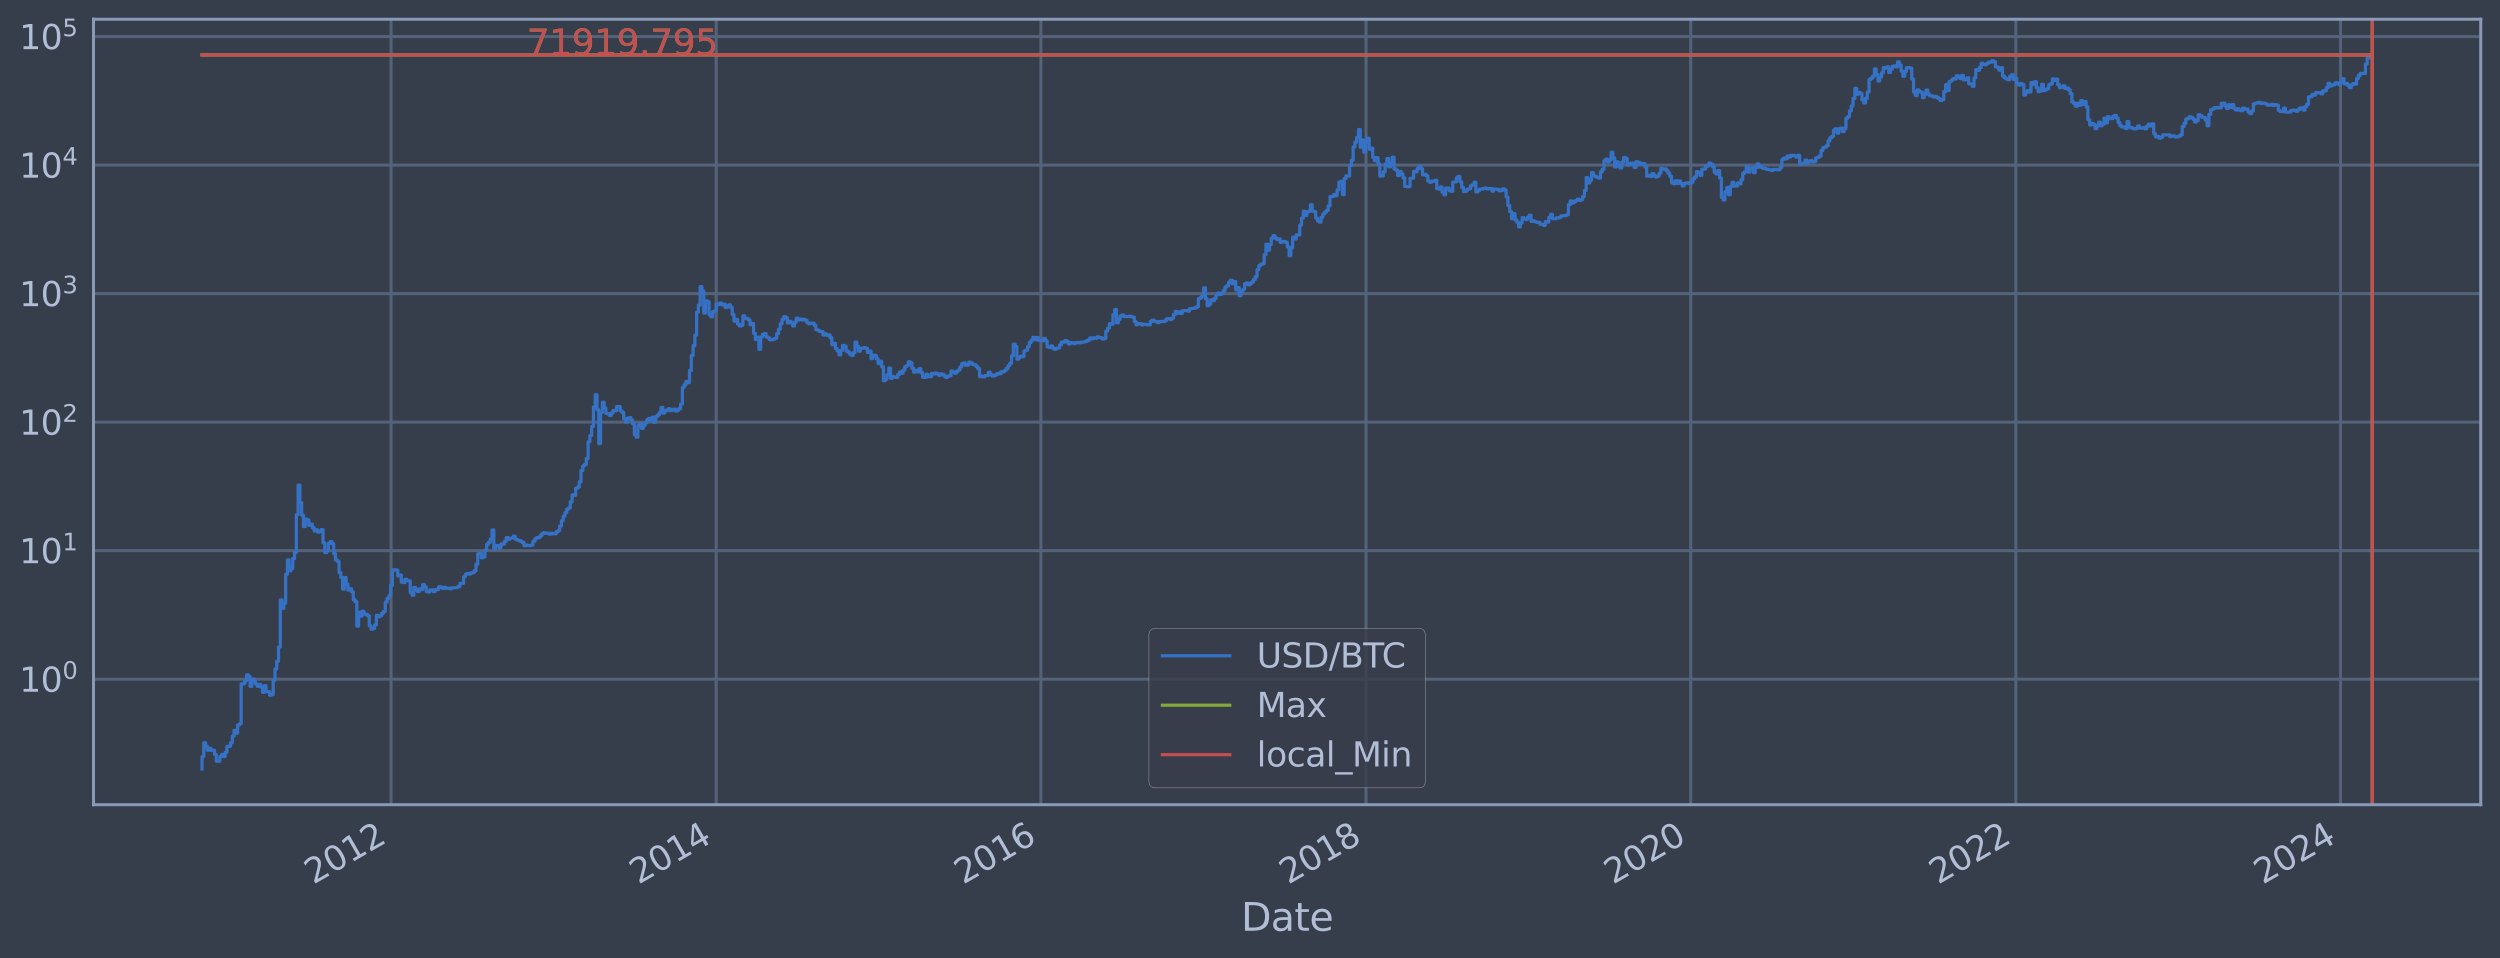 <?xml version="1.0" encoding="utf-8" standalone="no"?>
<!DOCTYPE svg PUBLIC "-//W3C//DTD SVG 1.1//EN"
  "http://www.w3.org/Graphics/SVG/1.1/DTD/svg11.dtd">
<svg xmlns:xlink="http://www.w3.org/1999/xlink" width="934.976pt" height="358.291pt" viewBox="0 0 934.976 358.291" xmlns="http://www.w3.org/2000/svg" version="1.1">
 <defs>
  <style type="text/css">*{stroke-linejoin: round; stroke-linecap: butt}</style>
 </defs>
 <g id="figure_1">
  <g id="patch_1">
   <path d="M 0 358.291 
L 934.976 358.291 
L 934.976 0 
L 0 0 
z
" style="fill: #373e4b"/>
  </g>
  <g id="axes_1">
   <g id="patch_2">
    <path d="M 34.976 300.96 
L 927.776 300.96 
L 927.776 7.2 
L 34.976 7.2 
z
" style="fill: #373e4b"/>
   </g>
   <g id="matplotlib.axis_1">
    <g id="xtick_1">
     <g id="line2d_1">
      <path d="M 146.254 300.96 
L 146.254 7.2 
" clip-path="url(#p54e35af7ac)" style="fill: none; stroke: #546379; stroke-width: 1.12; stroke-linecap: square"/>
     </g>
     <g id="line2d_2"/>
     <g id="text_1">
      <!-- 2012 -->
      <g style="fill: #b1bed6" transform="translate(117.173 330.885) rotate(-30) scale(0.126 -0.126)">
       <defs>
        <path id="DejaVuSans-32" d="M 1228 531 
L 3431 531 
L 3431 0 
L 469 0 
L 469 531 
Q 828 903 1448 1529 
Q 2069 2156 2228 2338 
Q 2531 2678 2651 2914 
Q 2772 3150 2772 3378 
Q 2772 3750 2511 3984 
Q 2250 4219 1831 4219 
Q 1534 4219 1204 4116 
Q 875 4013 500 3803 
L 500 4441 
Q 881 4594 1212 4672 
Q 1544 4750 1819 4750 
Q 2544 4750 2975 4387 
Q 3406 4025 3406 3419 
Q 3406 3131 3298 2873 
Q 3191 2616 2906 2266 
Q 2828 2175 2409 1742 
Q 1991 1309 1228 531 
z
" transform="scale(0.016)"/>
        <path id="DejaVuSans-30" d="M 2034 4250 
Q 1547 4250 1301 3770 
Q 1056 3291 1056 2328 
Q 1056 1369 1301 889 
Q 1547 409 2034 409 
Q 2525 409 2770 889 
Q 3016 1369 3016 2328 
Q 3016 3291 2770 3770 
Q 2525 4250 2034 4250 
z
M 2034 4750 
Q 2819 4750 3233 4129 
Q 3647 3509 3647 2328 
Q 3647 1150 3233 529 
Q 2819 -91 2034 -91 
Q 1250 -91 836 529 
Q 422 1150 422 2328 
Q 422 3509 836 4129 
Q 1250 4750 2034 4750 
z
" transform="scale(0.016)"/>
        <path id="DejaVuSans-31" d="M 794 531 
L 1825 531 
L 1825 4091 
L 703 3866 
L 703 4441 
L 1819 4666 
L 2450 4666 
L 2450 531 
L 3481 531 
L 3481 0 
L 794 0 
L 794 531 
z
" transform="scale(0.016)"/>
       </defs>
       <use xlink:href="#DejaVuSans-32"/>
       <use xlink:href="#DejaVuSans-30" x="63.623"/>
       <use xlink:href="#DejaVuSans-31" x="127.246"/>
       <use xlink:href="#DejaVuSans-32" x="190.869"/>
      </g>
     </g>
    </g>
    <g id="xtick_2">
     <g id="line2d_3">
      <path d="M 267.851 300.96 
L 267.851 7.2 
" clip-path="url(#p54e35af7ac)" style="fill: none; stroke: #546379; stroke-width: 1.12; stroke-linecap: square"/>
     </g>
     <g id="line2d_4"/>
     <g id="text_2">
      <!-- 2014 -->
      <g style="fill: #b1bed6" transform="translate(238.77 330.885) rotate(-30) scale(0.126 -0.126)">
       <defs>
        <path id="DejaVuSans-34" d="M 2419 4116 
L 825 1625 
L 2419 1625 
L 2419 4116 
z
M 2253 4666 
L 3047 4666 
L 3047 1625 
L 3713 1625 
L 3713 1100 
L 3047 1100 
L 3047 0 
L 2419 0 
L 2419 1100 
L 313 1100 
L 313 1709 
L 2253 4666 
z
" transform="scale(0.016)"/>
       </defs>
       <use xlink:href="#DejaVuSans-32"/>
       <use xlink:href="#DejaVuSans-30" x="63.623"/>
       <use xlink:href="#DejaVuSans-31" x="127.246"/>
       <use xlink:href="#DejaVuSans-34" x="190.869"/>
      </g>
     </g>
    </g>
    <g id="xtick_3">
     <g id="line2d_5">
      <path d="M 389.281 300.96 
L 389.281 7.2 
" clip-path="url(#p54e35af7ac)" style="fill: none; stroke: #546379; stroke-width: 1.12; stroke-linecap: square"/>
     </g>
     <g id="line2d_6"/>
     <g id="text_3">
      <!-- 2016 -->
      <g style="fill: #b1bed6" transform="translate(360.2 330.885) rotate(-30) scale(0.126 -0.126)">
       <defs>
        <path id="DejaVuSans-36" d="M 2113 2584 
Q 1688 2584 1439 2293 
Q 1191 2003 1191 1497 
Q 1191 994 1439 701 
Q 1688 409 2113 409 
Q 2538 409 2786 701 
Q 3034 994 3034 1497 
Q 3034 2003 2786 2293 
Q 2538 2584 2113 2584 
z
M 3366 4563 
L 3366 3988 
Q 3128 4100 2886 4159 
Q 2644 4219 2406 4219 
Q 1781 4219 1451 3797 
Q 1122 3375 1075 2522 
Q 1259 2794 1537 2939 
Q 1816 3084 2150 3084 
Q 2853 3084 3261 2657 
Q 3669 2231 3669 1497 
Q 3669 778 3244 343 
Q 2819 -91 2113 -91 
Q 1303 -91 875 529 
Q 447 1150 447 2328 
Q 447 3434 972 4092 
Q 1497 4750 2381 4750 
Q 2619 4750 2861 4703 
Q 3103 4656 3366 4563 
z
" transform="scale(0.016)"/>
       </defs>
       <use xlink:href="#DejaVuSans-32"/>
       <use xlink:href="#DejaVuSans-30" x="63.623"/>
       <use xlink:href="#DejaVuSans-31" x="127.246"/>
       <use xlink:href="#DejaVuSans-36" x="190.869"/>
      </g>
     </g>
    </g>
    <g id="xtick_4">
     <g id="line2d_7">
      <path d="M 510.878 300.96 
L 510.878 7.2 
" clip-path="url(#p54e35af7ac)" style="fill: none; stroke: #546379; stroke-width: 1.12; stroke-linecap: square"/>
     </g>
     <g id="line2d_8"/>
     <g id="text_4">
      <!-- 2018 -->
      <g style="fill: #b1bed6" transform="translate(481.797 330.885) rotate(-30) scale(0.126 -0.126)">
       <defs>
        <path id="DejaVuSans-38" d="M 2034 2216 
Q 1584 2216 1326 1975 
Q 1069 1734 1069 1313 
Q 1069 891 1326 650 
Q 1584 409 2034 409 
Q 2484 409 2743 651 
Q 3003 894 3003 1313 
Q 3003 1734 2745 1975 
Q 2488 2216 2034 2216 
z
M 1403 2484 
Q 997 2584 770 2862 
Q 544 3141 544 3541 
Q 544 4100 942 4425 
Q 1341 4750 2034 4750 
Q 2731 4750 3128 4425 
Q 3525 4100 3525 3541 
Q 3525 3141 3298 2862 
Q 3072 2584 2669 2484 
Q 3125 2378 3379 2068 
Q 3634 1759 3634 1313 
Q 3634 634 3220 271 
Q 2806 -91 2034 -91 
Q 1263 -91 848 271 
Q 434 634 434 1313 
Q 434 1759 690 2068 
Q 947 2378 1403 2484 
z
M 1172 3481 
Q 1172 3119 1398 2916 
Q 1625 2713 2034 2713 
Q 2441 2713 2670 2916 
Q 2900 3119 2900 3481 
Q 2900 3844 2670 4047 
Q 2441 4250 2034 4250 
Q 1625 4250 1398 4047 
Q 1172 3844 1172 3481 
z
" transform="scale(0.016)"/>
       </defs>
       <use xlink:href="#DejaVuSans-32"/>
       <use xlink:href="#DejaVuSans-30" x="63.623"/>
       <use xlink:href="#DejaVuSans-31" x="127.246"/>
       <use xlink:href="#DejaVuSans-38" x="190.869"/>
      </g>
     </g>
    </g>
    <g id="xtick_5">
     <g id="line2d_9">
      <path d="M 632.309 300.96 
L 632.309 7.2 
" clip-path="url(#p54e35af7ac)" style="fill: none; stroke: #546379; stroke-width: 1.12; stroke-linecap: square"/>
     </g>
     <g id="line2d_10"/>
     <g id="text_5">
      <!-- 2020 -->
      <g style="fill: #b1bed6" transform="translate(603.228 330.885) rotate(-30) scale(0.126 -0.126)">
       <use xlink:href="#DejaVuSans-32"/>
       <use xlink:href="#DejaVuSans-30" x="63.623"/>
       <use xlink:href="#DejaVuSans-32" x="127.246"/>
       <use xlink:href="#DejaVuSans-30" x="190.869"/>
      </g>
     </g>
    </g>
    <g id="xtick_6">
     <g id="line2d_11">
      <path d="M 753.906 300.96 
L 753.906 7.2 
" clip-path="url(#p54e35af7ac)" style="fill: none; stroke: #546379; stroke-width: 1.12; stroke-linecap: square"/>
     </g>
     <g id="line2d_12"/>
     <g id="text_6">
      <!-- 2022 -->
      <g style="fill: #b1bed6" transform="translate(724.825 330.885) rotate(-30) scale(0.126 -0.126)">
       <use xlink:href="#DejaVuSans-32"/>
       <use xlink:href="#DejaVuSans-30" x="63.623"/>
       <use xlink:href="#DejaVuSans-32" x="127.246"/>
       <use xlink:href="#DejaVuSans-32" x="190.869"/>
      </g>
     </g>
    </g>
    <g id="xtick_7">
     <g id="line2d_13">
      <path d="M 875.336 300.96 
L 875.336 7.2 
" clip-path="url(#p54e35af7ac)" style="fill: none; stroke: #546379; stroke-width: 1.12; stroke-linecap: square"/>
     </g>
     <g id="line2d_14"/>
     <g id="text_7">
      <!-- 2024 -->
      <g style="fill: #b1bed6" transform="translate(846.255 330.885) rotate(-30) scale(0.126 -0.126)">
       <use xlink:href="#DejaVuSans-32"/>
       <use xlink:href="#DejaVuSans-30" x="63.623"/>
       <use xlink:href="#DejaVuSans-32" x="127.246"/>
       <use xlink:href="#DejaVuSans-34" x="190.869"/>
      </g>
     </g>
    </g>
    <g id="text_8">
     <!-- Date -->
     <g style="fill: #b1bed6" transform="translate(464.167 348.096) scale(0.144 -0.144)">
      <defs>
       <path id="DejaVuSans-44" d="M 1259 4147 
L 1259 519 
L 2022 519 
Q 2988 519 3436 956 
Q 3884 1394 3884 2338 
Q 3884 3275 3436 3711 
Q 2988 4147 2022 4147 
L 1259 4147 
z
M 628 4666 
L 1925 4666 
Q 3281 4666 3915 4102 
Q 4550 3538 4550 2338 
Q 4550 1131 3912 565 
Q 3275 0 1925 0 
L 628 0 
L 628 4666 
z
" transform="scale(0.016)"/>
       <path id="DejaVuSans-61" d="M 2194 1759 
Q 1497 1759 1228 1600 
Q 959 1441 959 1056 
Q 959 750 1161 570 
Q 1363 391 1709 391 
Q 2188 391 2477 730 
Q 2766 1069 2766 1631 
L 2766 1759 
L 2194 1759 
z
M 3341 1997 
L 3341 0 
L 2766 0 
L 2766 531 
Q 2569 213 2275 61 
Q 1981 -91 1556 -91 
Q 1019 -91 701 211 
Q 384 513 384 1019 
Q 384 1609 779 1909 
Q 1175 2209 1959 2209 
L 2766 2209 
L 2766 2266 
Q 2766 2663 2505 2880 
Q 2244 3097 1772 3097 
Q 1472 3097 1187 3025 
Q 903 2953 641 2809 
L 641 3341 
Q 956 3463 1253 3523 
Q 1550 3584 1831 3584 
Q 2591 3584 2966 3190 
Q 3341 2797 3341 1997 
z
" transform="scale(0.016)"/>
       <path id="DejaVuSans-74" d="M 1172 4494 
L 1172 3500 
L 2356 3500 
L 2356 3053 
L 1172 3053 
L 1172 1153 
Q 1172 725 1289 603 
Q 1406 481 1766 481 
L 2356 481 
L 2356 0 
L 1766 0 
Q 1100 0 847 248 
Q 594 497 594 1153 
L 594 3053 
L 172 3053 
L 172 3500 
L 594 3500 
L 594 4494 
L 1172 4494 
z
" transform="scale(0.016)"/>
       <path id="DejaVuSans-65" d="M 3597 1894 
L 3597 1613 
L 953 1613 
Q 991 1019 1311 708 
Q 1631 397 2203 397 
Q 2534 397 2845 478 
Q 3156 559 3463 722 
L 3463 178 
Q 3153 47 2828 -22 
Q 2503 -91 2169 -91 
Q 1331 -91 842 396 
Q 353 884 353 1716 
Q 353 2575 817 3079 
Q 1281 3584 2069 3584 
Q 2775 3584 3186 3129 
Q 3597 2675 3597 1894 
z
M 3022 2063 
Q 3016 2534 2758 2815 
Q 2500 3097 2075 3097 
Q 1594 3097 1305 2825 
Q 1016 2553 972 2059 
L 3022 2063 
z
" transform="scale(0.016)"/>
      </defs>
      <use xlink:href="#DejaVuSans-44"/>
      <use xlink:href="#DejaVuSans-61" x="77.002"/>
      <use xlink:href="#DejaVuSans-74" x="138.281"/>
      <use xlink:href="#DejaVuSans-65" x="177.49"/>
     </g>
    </g>
   </g>
   <g id="matplotlib.axis_2">
    <g id="ytick_1">
     <g id="line2d_15">
      <path d="M 34.976 254.01 
L 927.776 254.01 
" clip-path="url(#p54e35af7ac)" style="fill: none; stroke: #546379; stroke-width: 1.12; stroke-linecap: square"/>
     </g>
     <g id="line2d_16"/>
     <g id="text_9">
      <!-- $\mathdefault{10^{0}}$ -->
      <g style="fill: #b1bed6" transform="translate(7.2 258.797) scale(0.126 -0.126)">
       <use xlink:href="#DejaVuSans-31" transform="translate(0 0.766)"/>
       <use xlink:href="#DejaVuSans-30" transform="translate(63.623 0.766)"/>
       <use xlink:href="#DejaVuSans-30" transform="translate(128.203 39.047) scale(0.7)"/>
      </g>
     </g>
    </g>
    <g id="ytick_2">
     <g id="line2d_17">
      <path d="M 34.976 205.942 
L 927.776 205.942 
" clip-path="url(#p54e35af7ac)" style="fill: none; stroke: #546379; stroke-width: 1.12; stroke-linecap: square"/>
     </g>
     <g id="line2d_18"/>
     <g id="text_10">
      <!-- $\mathdefault{10^{1}}$ -->
      <g style="fill: #b1bed6" transform="translate(7.2 210.729) scale(0.126 -0.126)">
       <use xlink:href="#DejaVuSans-31" transform="translate(0 0.684)"/>
       <use xlink:href="#DejaVuSans-30" transform="translate(63.623 0.684)"/>
       <use xlink:href="#DejaVuSans-31" transform="translate(128.203 38.966) scale(0.7)"/>
      </g>
     </g>
    </g>
    <g id="ytick_3">
     <g id="line2d_19">
      <path d="M 34.976 157.874 
L 927.776 157.874 
" clip-path="url(#p54e35af7ac)" style="fill: none; stroke: #546379; stroke-width: 1.12; stroke-linecap: square"/>
     </g>
     <g id="line2d_20"/>
     <g id="text_11">
      <!-- $\mathdefault{10^{2}}$ -->
      <g style="fill: #b1bed6" transform="translate(7.2 162.661) scale(0.126 -0.126)">
       <use xlink:href="#DejaVuSans-31" transform="translate(0 0.766)"/>
       <use xlink:href="#DejaVuSans-30" transform="translate(63.623 0.766)"/>
       <use xlink:href="#DejaVuSans-32" transform="translate(128.203 39.047) scale(0.7)"/>
      </g>
     </g>
    </g>
    <g id="ytick_4">
     <g id="line2d_21">
      <path d="M 34.976 109.807 
L 927.776 109.807 
" clip-path="url(#p54e35af7ac)" style="fill: none; stroke: #546379; stroke-width: 1.12; stroke-linecap: square"/>
     </g>
     <g id="line2d_22"/>
     <g id="text_12">
      <!-- $\mathdefault{10^{3}}$ -->
      <g style="fill: #b1bed6" transform="translate(7.2 114.594) scale(0.126 -0.126)">
       <defs>
        <path id="DejaVuSans-33" d="M 2597 2516 
Q 3050 2419 3304 2112 
Q 3559 1806 3559 1356 
Q 3559 666 3084 287 
Q 2609 -91 1734 -91 
Q 1441 -91 1130 -33 
Q 819 25 488 141 
L 488 750 
Q 750 597 1062 519 
Q 1375 441 1716 441 
Q 2309 441 2620 675 
Q 2931 909 2931 1356 
Q 2931 1769 2642 2001 
Q 2353 2234 1838 2234 
L 1294 2234 
L 1294 2753 
L 1863 2753 
Q 2328 2753 2575 2939 
Q 2822 3125 2822 3475 
Q 2822 3834 2567 4026 
Q 2313 4219 1838 4219 
Q 1578 4219 1281 4162 
Q 984 4106 628 3988 
L 628 4550 
Q 988 4650 1302 4700 
Q 1616 4750 1894 4750 
Q 2613 4750 3031 4423 
Q 3450 4097 3450 3541 
Q 3450 3153 3228 2886 
Q 3006 2619 2597 2516 
z
" transform="scale(0.016)"/>
       </defs>
       <use xlink:href="#DejaVuSans-31" transform="translate(0 0.766)"/>
       <use xlink:href="#DejaVuSans-30" transform="translate(63.623 0.766)"/>
       <use xlink:href="#DejaVuSans-33" transform="translate(128.203 39.047) scale(0.7)"/>
      </g>
     </g>
    </g>
    <g id="ytick_5">
     <g id="line2d_23">
      <path d="M 34.976 61.739 
L 927.776 61.739 
" clip-path="url(#p54e35af7ac)" style="fill: none; stroke: #546379; stroke-width: 1.12; stroke-linecap: square"/>
     </g>
     <g id="line2d_24"/>
     <g id="text_13">
      <!-- $\mathdefault{10^{4}}$ -->
      <g style="fill: #b1bed6" transform="translate(7.2 66.526) scale(0.126 -0.126)">
       <use xlink:href="#DejaVuSans-31" transform="translate(0 0.684)"/>
       <use xlink:href="#DejaVuSans-30" transform="translate(63.623 0.684)"/>
       <use xlink:href="#DejaVuSans-34" transform="translate(128.203 38.966) scale(0.7)"/>
      </g>
     </g>
    </g>
    <g id="ytick_6">
     <g id="line2d_25">
      <path d="M 34.976 13.672 
L 927.776 13.672 
" clip-path="url(#p54e35af7ac)" style="fill: none; stroke: #546379; stroke-width: 1.12; stroke-linecap: square"/>
     </g>
     <g id="line2d_26"/>
     <g id="text_14">
      <!-- $\mathdefault{10^{5}}$ -->
      <g style="fill: #b1bed6" transform="translate(7.2 18.459) scale(0.126 -0.126)">
       <defs>
        <path id="DejaVuSans-35" d="M 691 4666 
L 3169 4666 
L 3169 4134 
L 1269 4134 
L 1269 2991 
Q 1406 3038 1543 3061 
Q 1681 3084 1819 3084 
Q 2600 3084 3056 2656 
Q 3513 2228 3513 1497 
Q 3513 744 3044 326 
Q 2575 -91 1722 -91 
Q 1428 -91 1123 -41 
Q 819 9 494 109 
L 494 744 
Q 775 591 1075 516 
Q 1375 441 1709 441 
Q 2250 441 2565 725 
Q 2881 1009 2881 1497 
Q 2881 1984 2565 2268 
Q 2250 2553 1709 2553 
Q 1456 2553 1204 2497 
Q 953 2441 691 2322 
L 691 4666 
z
" transform="scale(0.016)"/>
       </defs>
       <use xlink:href="#DejaVuSans-31" transform="translate(0 0.684)"/>
       <use xlink:href="#DejaVuSans-30" transform="translate(63.623 0.684)"/>
       <use xlink:href="#DejaVuSans-35" transform="translate(128.203 38.966) scale(0.7)"/>
      </g>
     </g>
    </g>
    <g id="ytick_7">
     <g id="line2d_27"/>
    </g>
    <g id="ytick_8">
     <g id="line2d_28"/>
    </g>
    <g id="ytick_9">
     <g id="line2d_29"/>
    </g>
    <g id="ytick_10">
     <g id="line2d_30"/>
    </g>
    <g id="ytick_11">
     <g id="line2d_31"/>
    </g>
    <g id="ytick_12">
     <g id="line2d_32"/>
    </g>
    <g id="ytick_13">
     <g id="line2d_33"/>
    </g>
    <g id="ytick_14">
     <g id="line2d_34"/>
    </g>
    <g id="ytick_15">
     <g id="line2d_35"/>
    </g>
    <g id="ytick_16">
     <g id="line2d_36"/>
    </g>
    <g id="ytick_17">
     <g id="line2d_37"/>
    </g>
    <g id="ytick_18">
     <g id="line2d_38"/>
    </g>
    <g id="ytick_19">
     <g id="line2d_39"/>
    </g>
    <g id="ytick_20">
     <g id="line2d_40"/>
    </g>
    <g id="ytick_21">
     <g id="line2d_41"/>
    </g>
    <g id="ytick_22">
     <g id="line2d_42"/>
    </g>
    <g id="ytick_23">
     <g id="line2d_43"/>
    </g>
    <g id="ytick_24">
     <g id="line2d_44"/>
    </g>
    <g id="ytick_25">
     <g id="line2d_45"/>
    </g>
    <g id="ytick_26">
     <g id="line2d_46"/>
    </g>
    <g id="ytick_27">
     <g id="line2d_47"/>
    </g>
    <g id="ytick_28">
     <g id="line2d_48"/>
    </g>
    <g id="ytick_29">
     <g id="line2d_49"/>
    </g>
    <g id="ytick_30">
     <g id="line2d_50"/>
    </g>
    <g id="ytick_31">
     <g id="line2d_51"/>
    </g>
    <g id="ytick_32">
     <g id="line2d_52"/>
    </g>
    <g id="ytick_33">
     <g id="line2d_53"/>
    </g>
    <g id="ytick_34">
     <g id="line2d_54"/>
    </g>
    <g id="ytick_35">
     <g id="line2d_55"/>
    </g>
    <g id="ytick_36">
     <g id="line2d_56"/>
    </g>
    <g id="ytick_37">
     <g id="line2d_57"/>
    </g>
    <g id="ytick_38">
     <g id="line2d_58"/>
    </g>
    <g id="ytick_39">
     <g id="line2d_59"/>
    </g>
    <g id="ytick_40">
     <g id="line2d_60"/>
    </g>
    <g id="ytick_41">
     <g id="line2d_61"/>
    </g>
    <g id="ytick_42">
     <g id="line2d_62"/>
    </g>
    <g id="ytick_43">
     <g id="line2d_63"/>
    </g>
    <g id="ytick_44">
     <g id="line2d_64"/>
    </g>
    <g id="ytick_45">
     <g id="line2d_65"/>
    </g>
    <g id="ytick_46">
     <g id="line2d_66"/>
    </g>
    <g id="ytick_47">
     <g id="line2d_67"/>
    </g>
    <g id="ytick_48">
     <g id="line2d_68"/>
    </g>
    <g id="ytick_49">
     <g id="line2d_69"/>
    </g>
    <g id="ytick_50">
     <g id="line2d_70"/>
    </g>
    <g id="ytick_51">
     <g id="line2d_71"/>
    </g>
    <g id="ytick_52">
     <g id="line2d_72"/>
    </g>
    <g id="ytick_53">
     <g id="line2d_73"/>
    </g>
    <g id="ytick_54">
     <g id="line2d_74"/>
    </g>
   </g>
   <g id="line2d_75">
    <path d="M 75.558 287.607 
L 75.558 282.949 
L 76.223 282.949 
L 76.223 277.796 
L 76.889 277.796 
L 76.889 279.143 
L 77.554 279.143 
L 77.554 280.583 
L 78.219 280.583 
L 78.219 279.851 
L 78.885 279.851 
L 78.885 280.583 
L 80.215 280.583 
L 80.215 282.13 
L 80.881 282.13 
L 80.881 284.69 
L 82.212 284.69 
L 82.212 282.949 
L 82.877 282.949 
L 82.877 282.13 
L 83.542 282.13 
L 83.542 282.949 
L 84.208 282.949 
L 84.208 281.342 
L 84.873 281.342 
L 84.873 279.143 
L 86.204 279.143 
L 86.204 277.796 
L 86.869 277.796 
L 86.869 275.337 
L 87.535 275.337 
L 87.535 273.137 
L 88.2 273.137 
L 88.2 274.208 
L 88.865 274.208 
L 88.865 271.148 
L 89.531 271.148 
L 89.531 270.679 
L 90.196 270.679 
L 90.196 255.75 
L 91.527 255.75 
L 91.527 254.645 
L 92.192 254.645 
L 92.192 252.403 
L 92.858 252.403 
L 92.858 252.991 
L 93.523 252.991 
L 93.523 256.678 
L 94.188 256.678 
L 94.188 254.01 
L 94.854 254.01 
L 94.854 254.645 
L 95.519 254.645 
L 95.519 255.75 
L 96.184 255.75 
L 96.184 256.678 
L 96.85 256.678 
L 96.85 255.978 
L 97.515 255.978 
L 97.515 256.917 
L 98.18 256.917 
L 98.18 258.93 
L 98.846 258.93 
L 98.846 256.442 
L 99.511 256.442 
L 99.511 258.668 
L 100.842 258.668 
L 100.842 260.015 
L 101.507 260.015 
L 101.507 259.738 
L 102.173 259.738 
L 102.173 254.431 
L 102.838 254.431 
L 102.838 250.203 
L 103.503 250.203 
L 103.503 247.286 
L 104.169 247.286 
L 104.169 241.972 
L 104.834 241.972 
L 104.834 224.352 
L 105.5 224.352 
L 105.5 227.503 
L 106.165 227.503 
L 106.165 225.545 
L 106.83 225.545 
L 106.83 214.775 
L 107.496 214.775 
L 107.496 209.408 
L 108.161 209.408 
L 108.161 213.447 
L 108.826 213.447 
L 108.826 212.598 
L 109.492 212.598 
L 109.492 208.897 
L 110.157 208.897 
L 110.157 206.642 
L 110.823 206.642 
L 110.823 192.488 
L 111.488 192.488 
L 111.488 181.44 
L 112.153 181.44 
L 112.153 187.964 
L 112.819 187.964 
L 112.819 192.686 
L 113.484 192.686 
L 113.484 196.942 
L 114.149 196.942 
L 114.149 194.165 
L 114.815 194.165 
L 114.815 194.439 
L 115.48 194.439 
L 115.48 196.472 
L 116.146 196.472 
L 116.146 196 
L 116.811 196 
L 116.811 197.38 
L 117.476 197.38 
L 117.476 198.548 
L 118.142 198.548 
L 118.142 198.128 
L 118.807 198.128 
L 118.807 199.023 
L 119.472 199.023 
L 119.472 198.769 
L 120.138 198.769 
L 120.138 198.071 
L 120.803 198.071 
L 120.803 203.024 
L 121.469 203.024 
L 121.469 206.664 
L 122.134 206.664 
L 122.134 206.089 
L 122.799 206.089 
L 122.799 203.28 
L 123.465 203.28 
L 123.465 202.575 
L 124.13 202.575 
L 124.13 203.391 
L 124.795 203.391 
L 124.795 207.057 
L 125.461 207.057 
L 125.461 209.433 
L 126.126 209.433 
L 126.126 209.907 
L 126.792 209.907 
L 126.792 214.116 
L 127.457 214.116 
L 127.457 215.955 
L 128.122 215.955 
L 128.122 220.328 
L 128.788 220.328 
L 128.788 215.989 
L 129.453 215.989 
L 129.453 218.46 
L 130.118 218.46 
L 130.118 220.664 
L 130.784 220.664 
L 130.784 220.163 
L 131.449 220.163 
L 131.449 221.307 
L 132.115 221.307 
L 132.115 224.251 
L 132.78 224.251 
L 132.78 225.018 
L 133.445 225.018 
L 133.445 234.143 
L 134.111 234.143 
L 134.111 228.96 
L 134.776 228.96 
L 134.776 230.391 
L 135.441 230.391 
L 135.441 228.586 
L 136.107 228.586 
L 136.107 229.598 
L 136.772 229.598 
L 136.772 229.794 
L 137.438 229.794 
L 137.438 230.324 
L 138.103 230.324 
L 138.103 234.063 
L 138.768 234.063 
L 138.768 235.303 
L 139.434 235.303 
L 139.434 235.049 
L 140.099 235.049 
L 140.099 233.744 
L 140.764 233.744 
L 140.764 230.123 
L 141.43 230.123 
L 141.43 230.662 
L 142.095 230.662 
L 142.095 230.257 
L 142.76 230.257 
L 142.76 229.34 
L 143.426 229.34 
L 143.426 228.71 
L 144.091 228.71 
L 144.091 225.175 
L 144.757 225.175 
L 144.757 223.804 
L 145.422 223.804 
L 145.422 222.751 
L 146.087 222.751 
L 146.087 218.921 
L 146.753 218.921 
L 146.753 213.21 
L 147.418 213.21 
L 147.418 213.092 
L 148.083 213.092 
L 148.083 213.269 
L 148.749 213.269 
L 148.749 215.356 
L 149.414 215.356 
L 149.414 215.031 
L 150.08 215.031 
L 150.08 217.676 
L 150.745 217.676 
L 150.745 217.86 
L 151.41 217.86 
L 151.41 216.641 
L 152.076 216.641 
L 152.076 217.17 
L 153.406 217.242 
L 153.406 221.526 
L 154.072 221.526 
L 154.072 222.611 
L 154.737 222.611 
L 154.737 219.714 
L 155.403 219.714 
L 155.403 220.495 
L 156.068 220.495 
L 156.068 221.22 
L 156.733 221.22 
L 156.733 220.204 
L 157.399 220.204 
L 157.399 220.495 
L 158.064 220.495 
L 158.064 218.651 
L 158.729 218.651 
L 158.729 219.473 
L 159.395 219.473 
L 159.395 221.22 
L 160.06 221.22 
L 160.06 221.395 
L 160.726 221.395 
L 160.726 220.664 
L 162.056 220.579 
L 162.056 221.264 
L 162.722 221.264 
L 162.722 220.537 
L 164.052 220.454 
L 164.052 219.433 
L 164.718 219.433 
L 164.718 219.633 
L 165.383 219.633 
L 165.383 220.039 
L 166.049 220.039 
L 166.049 219.673 
L 166.714 219.673 
L 166.714 219.998 
L 168.045 219.998 
L 168.045 220.204 
L 168.71 220.204 
L 168.71 219.876 
L 170.706 219.795 
L 170.706 219.673 
L 171.372 219.673 
L 171.372 219.314 
L 172.037 219.314 
L 172.037 218.196 
L 173.368 218.121 
L 173.368 215.687 
L 174.033 215.687 
L 174.033 214.743 
L 174.698 214.743 
L 174.698 214.49 
L 175.364 214.49 
L 175.364 214.679 
L 176.029 214.679 
L 176.029 214.271 
L 176.695 214.271 
L 176.695 214.116 
L 177.36 214.116 
L 177.36 213.447 
L 178.025 213.447 
L 178.025 210.995 
L 178.691 210.995 
L 178.691 207.079 
L 179.356 207.079 
L 179.356 206.947 
L 180.021 206.947 
L 180.021 208.611 
L 180.687 208.611 
L 180.687 208.258 
L 181.352 208.258 
L 181.352 205.693 
L 182.017 205.693 
L 182.017 203.52 
L 182.683 203.52 
L 182.683 202.844 
L 183.348 202.844 
L 183.348 201.62 
L 184.014 201.62 
L 184.014 198.214 
L 184.679 198.214 
L 184.679 205.406 
L 185.344 205.406 
L 185.344 203.971 
L 186.01 203.971 
L 186.01 204.124 
L 186.675 204.124 
L 186.675 204.884 
L 187.34 204.884 
L 187.34 203.446 
L 188.671 203.502 
L 188.671 202.416 
L 189.337 202.416 
L 189.337 201.068 
L 190.002 201.068 
L 190.002 201.654 
L 190.667 201.654 
L 190.667 201.351 
L 191.333 201.351 
L 191.333 201.151 
L 191.998 201.151 
L 191.998 200.513 
L 192.663 200.513 
L 192.663 201.62 
L 193.329 201.62 
L 193.329 201.963 
L 193.994 201.963 
L 193.994 202.171 
L 194.66 202.171 
L 194.66 202.487 
L 195.325 202.487 
L 195.325 202.916 
L 195.99 202.916 
L 195.99 204.086 
L 196.656 204.086 
L 196.656 203.839 
L 197.321 203.839 
L 197.321 204.009 
L 198.652 204.047 
L 198.652 203.82 
L 199.317 203.82 
L 199.317 202.451 
L 199.983 202.451 
L 199.983 201.587 
L 200.648 201.587 
L 200.648 201.084 
L 201.979 201.018 
L 201.979 200.321 
L 202.644 200.321 
L 202.644 199.6 
L 203.309 199.6 
L 203.309 199.218 
L 203.975 199.218 
L 203.975 199.477 
L 205.306 199.37 
L 205.306 199.755 
L 205.971 199.755 
L 205.971 199.446 
L 206.636 199.446 
L 206.636 199.646 
L 207.967 199.615 
L 207.967 198.933 
L 208.632 198.933 
L 208.632 198.461 
L 209.298 198.461 
L 209.298 196.753 
L 209.963 196.753 
L 209.963 194.706 
L 210.629 194.706 
L 210.629 193.055 
L 211.294 193.055 
L 211.294 191.703 
L 211.959 191.703 
L 211.959 190.454 
L 212.625 190.454 
L 212.625 189.933 
L 213.29 189.933 
L 213.29 187.692 
L 213.955 187.692 
L 213.955 185.053 
L 214.621 185.053 
L 214.621 185.223 
L 215.286 185.223 
L 215.286 182.649 
L 215.952 182.649 
L 215.952 182.189 
L 216.617 182.189 
L 216.617 180.242 
L 217.282 180.242 
L 217.282 175.984 
L 217.948 175.984 
L 217.948 174.267 
L 218.613 174.267 
L 218.613 173.698 
L 219.278 173.698 
L 219.278 171.477 
L 219.944 171.477 
L 219.944 165.246 
L 220.609 165.246 
L 220.609 162.851 
L 221.274 162.851 
L 221.274 159.502 
L 221.94 159.502 
L 221.94 152.237 
L 222.605 152.237 
L 222.605 147.637 
L 223.271 147.637 
L 223.271 153.233 
L 223.936 153.233 
L 223.936 165.895 
L 224.601 165.895 
L 224.601 154.257 
L 225.267 154.257 
L 225.267 150.481 
L 225.932 150.481 
L 225.932 152.64 
L 226.597 152.64 
L 226.597 154.597 
L 227.263 154.597 
L 227.263 154.78 
L 227.928 154.78 
L 227.928 155.38 
L 228.594 155.38 
L 228.594 154.421 
L 229.259 154.421 
L 229.259 153.499 
L 230.59 153.604 
L 230.59 152.08 
L 231.92 152.031 
L 231.92 153.652 
L 232.586 153.652 
L 232.586 154.248 
L 233.251 154.248 
L 233.251 156.638 
L 233.917 156.638 
L 233.917 157.879 
L 234.582 157.879 
L 234.582 156.386 
L 235.247 156.386 
L 235.247 156.2 
L 235.913 156.2 
L 235.913 157.056 
L 236.578 157.056 
L 236.578 158.457 
L 237.243 158.457 
L 237.243 162.522 
L 237.909 162.522 
L 237.909 163.469 
L 238.574 163.469 
L 238.574 159.168 
L 239.24 159.168 
L 239.24 158.5 
L 239.905 158.5 
L 239.905 160.216 
L 240.57 160.216 
L 240.57 159.053 
L 241.236 159.053 
L 241.236 158.148 
L 241.901 158.148 
L 241.901 156.932 
L 242.566 156.932 
L 242.566 156.517 
L 243.232 156.517 
L 243.232 157.298 
L 243.897 157.298 
L 243.897 156.008 
L 244.563 156.008 
L 244.563 157.935 
L 245.228 157.935 
L 245.228 155.803 
L 245.893 155.803 
L 245.893 155.271 
L 246.559 155.271 
L 246.559 154.331 
L 247.224 154.331 
L 247.224 152.383 
L 247.889 152.383 
L 247.889 154.488 
L 248.555 154.488 
L 248.555 153.72 
L 249.22 153.72 
L 249.22 153.375 
L 249.886 153.375 
L 249.886 152.865 
L 250.551 152.865 
L 250.551 153.565 
L 251.216 153.565 
L 251.216 153.275 
L 251.882 153.275 
L 251.882 153.008 
L 252.547 153.008 
L 252.547 153.734 
L 253.212 153.734 
L 253.212 153.364 
L 253.878 153.364 
L 253.878 152.788 
L 254.543 152.788 
L 254.543 151.122 
L 255.209 151.122 
L 255.209 144.906 
L 255.874 144.906 
L 255.874 143.898 
L 256.539 143.898 
L 256.539 142.697 
L 257.205 142.697 
L 257.205 143.094 
L 257.87 143.094 
L 257.87 138.531 
L 258.535 138.531 
L 258.535 132.951 
L 259.201 132.951 
L 259.201 129.303 
L 259.866 129.303 
L 259.866 125.347 
L 260.531 125.347 
L 260.531 116.758 
L 261.197 116.758 
L 261.197 114.089 
L 261.862 114.089 
L 261.862 107.183 
L 262.528 107.183 
L 262.528 108.784 
L 263.193 108.784 
L 263.193 117.077 
L 263.858 117.077 
L 263.858 112.55 
L 264.524 112.55 
L 264.524 112.883 
L 265.189 112.883 
L 265.189 117.696 
L 265.854 117.696 
L 265.854 118.481 
L 266.52 118.481 
L 266.52 116.549 
L 267.185 116.549 
L 267.185 116.319 
L 267.851 116.319 
L 267.851 113.728 
L 268.516 113.728 
L 268.516 113.866 
L 269.181 113.866 
L 269.181 113.346 
L 269.847 113.346 
L 269.847 114.022 
L 270.512 114.022 
L 270.512 113.752 
L 271.177 113.752 
L 271.177 114.993 
L 271.843 114.993 
L 271.843 114.844 
L 272.508 114.844 
L 272.508 114.024 
L 273.174 114.024 
L 273.174 114.967 
L 273.839 114.967 
L 273.839 117.633 
L 274.504 117.633 
L 274.504 120.126 
L 275.17 120.126 
L 275.17 119.453 
L 275.835 119.453 
L 275.835 121.196 
L 276.5 121.196 
L 276.5 121.929 
L 277.166 121.929 
L 277.166 121.634 
L 277.831 121.634 
L 277.831 118.145 
L 278.497 118.145 
L 278.497 119.127 
L 279.827 119.09 
L 279.827 119.628 
L 280.493 119.628 
L 280.493 121.436 
L 281.158 121.436 
L 281.158 120.971 
L 281.823 120.971 
L 281.823 124.698 
L 282.489 124.698 
L 282.489 126.987 
L 283.154 126.987 
L 283.154 126.108 
L 283.82 126.108 
L 283.82 130.619 
L 284.485 130.619 
L 284.485 126.034 
L 285.15 126.034 
L 285.15 125.037 
L 285.816 125.037 
L 285.816 124.762 
L 286.481 124.762 
L 286.481 125.95 
L 287.146 125.95 
L 287.146 126.382 
L 287.812 126.382 
L 287.812 127.1 
L 289.143 127.059 
L 289.143 126.829 
L 289.808 126.829 
L 289.808 126.517 
L 290.473 126.517 
L 290.473 124.779 
L 291.139 124.779 
L 291.139 123.143 
L 291.804 123.143 
L 291.804 121.142 
L 292.469 121.142 
L 292.469 119.429 
L 293.135 119.429 
L 293.135 118.434 
L 293.8 118.434 
L 293.8 118.838 
L 294.466 118.838 
L 294.466 120.767 
L 295.131 120.767 
L 295.131 120.194 
L 295.796 120.194 
L 295.796 120.788 
L 296.462 120.788 
L 296.462 121.883 
L 297.127 121.883 
L 297.127 120.471 
L 297.792 120.471 
L 297.792 118.95 
L 298.458 118.95 
L 298.458 119.64 
L 299.123 119.64 
L 299.123 119.32 
L 299.789 119.32 
L 299.789 119.65 
L 300.454 119.65 
L 300.454 119.452 
L 301.119 119.452 
L 301.119 119.772 
L 301.785 119.772 
L 301.785 120.692 
L 302.45 120.692 
L 302.45 121.105 
L 303.115 121.105 
L 303.115 120.875 
L 304.446 120.858 
L 304.446 121.578 
L 305.111 121.578 
L 305.111 123.303 
L 305.777 123.303 
L 305.777 123.505 
L 306.442 123.505 
L 306.442 123.944 
L 307.773 124.002 
L 307.773 125.288 
L 308.438 125.288 
L 308.438 124.873 
L 309.104 124.873 
L 309.104 125.42 
L 309.769 125.42 
L 309.769 125.263 
L 310.434 125.263 
L 310.434 126.296 
L 311.1 126.296 
L 311.1 128.875 
L 311.765 128.875 
L 311.765 128.41 
L 312.431 128.41 
L 312.431 130.345 
L 313.096 130.345 
L 313.096 131.198 
L 313.761 131.198 
L 313.761 132.695 
L 314.427 132.695 
L 314.427 131.022 
L 315.092 131.022 
L 315.092 129.206 
L 315.757 129.206 
L 315.757 129.493 
L 316.423 129.493 
L 316.423 131.297 
L 317.088 131.297 
L 317.088 131.669 
L 317.754 131.669 
L 317.754 132.464 
L 318.419 132.464 
L 318.419 132.936 
L 319.084 132.936 
L 319.084 131.906 
L 319.75 131.906 
L 319.75 127.907 
L 320.415 127.907 
L 320.415 129.47 
L 321.08 129.47 
L 321.08 131.34 
L 321.746 131.34 
L 321.746 130.306 
L 322.411 130.306 
L 322.411 130.172 
L 323.077 130.172 
L 323.077 130.027 
L 323.742 130.027 
L 323.742 130.279 
L 324.407 130.279 
L 324.407 131.795 
L 325.073 131.795 
L 325.073 131.262 
L 325.738 131.262 
L 325.738 134.104 
L 326.403 134.104 
L 326.403 132.826 
L 327.069 132.826 
L 327.069 132.955 
L 327.734 132.955 
L 327.734 134.189 
L 328.4 134.189 
L 328.4 136.005 
L 329.065 136.005 
L 329.065 135.081 
L 329.73 135.081 
L 329.73 137.165 
L 330.396 137.165 
L 330.396 142.365 
L 331.061 142.365 
L 331.061 141.797 
L 331.726 141.797 
L 331.726 140.153 
L 332.392 140.153 
L 332.392 137.647 
L 333.057 137.647 
L 333.057 141.486 
L 333.723 141.486 
L 333.723 140.788 
L 334.388 140.788 
L 334.388 141.045 
L 335.053 141.045 
L 335.053 141.195 
L 335.719 141.195 
L 335.719 140.083 
L 336.384 140.083 
L 336.384 139.102 
L 337.049 139.102 
L 337.049 139.604 
L 337.715 139.604 
L 337.715 138.456 
L 338.38 138.456 
L 338.38 137.135 
L 339.046 137.135 
L 339.046 136.757 
L 339.711 136.757 
L 339.711 135.298 
L 340.376 135.298 
L 340.376 135.7 
L 341.042 135.7 
L 341.042 137.76 
L 341.707 137.76 
L 341.707 139.168 
L 342.372 139.168 
L 342.372 138.501 
L 343.038 138.501 
L 343.038 139.042 
L 343.703 139.042 
L 343.703 137.886 
L 344.368 137.886 
L 344.368 139.339 
L 345.034 139.339 
L 345.034 141.131 
L 346.365 141.166 
L 346.365 139.963 
L 347.03 139.963 
L 347.03 140.827 
L 348.361 140.888 
L 348.361 139.645 
L 349.026 139.645 
L 349.026 139.847 
L 349.691 139.847 
L 349.691 139.516 
L 350.357 139.516 
L 350.357 139.829 
L 351.022 139.829 
L 351.022 140.36 
L 351.688 140.36 
L 351.688 139.794 
L 352.353 139.794 
L 352.353 140.011 
L 353.018 140.011 
L 353.018 140.638 
L 353.684 140.638 
L 353.684 141.143 
L 354.349 141.143 
L 354.349 140.701 
L 355.014 140.701 
L 355.014 140.523 
L 355.68 140.523 
L 355.68 138.748 
L 356.345 138.748 
L 356.345 139.189 
L 357.011 139.189 
L 357.011 139.581 
L 357.676 139.581 
L 357.676 138.866 
L 358.341 138.866 
L 358.341 138.359 
L 359.007 138.359 
L 359.007 137.254 
L 359.672 137.254 
L 359.672 136.017 
L 360.337 136.017 
L 360.337 135.798 
L 361.003 135.798 
L 361.003 136.625 
L 362.334 136.533 
L 362.334 135.446 
L 362.999 135.446 
L 362.999 135.76 
L 363.664 135.76 
L 363.664 136.297 
L 364.33 136.297 
L 364.33 136.431 
L 364.995 136.431 
L 364.995 137.064 
L 365.66 137.064 
L 365.66 137.813 
L 366.326 137.813 
L 366.326 140.83 
L 366.991 140.83 
L 366.991 140.657 
L 367.657 140.657 
L 367.657 140.936 
L 368.322 140.936 
L 368.322 140.464 
L 369.653 140.421 
L 369.653 139.236 
L 370.318 139.236 
L 370.318 140.062 
L 370.983 140.062 
L 370.983 140.639 
L 371.649 140.639 
L 371.649 140.473 
L 372.314 140.473 
L 372.314 140.127 
L 372.98 140.127 
L 372.98 139.674 
L 373.645 139.674 
L 373.645 139.793 
L 374.31 139.793 
L 374.31 139.015 
L 375.641 139.107 
L 375.641 138.541 
L 376.306 138.541 
L 376.306 137.844 
L 376.972 137.844 
L 376.972 136.806 
L 377.637 136.806 
L 377.637 135.888 
L 378.303 135.888 
L 378.303 133.067 
L 378.968 133.067 
L 378.968 128.701 
L 379.633 128.701 
L 379.633 129.624 
L 380.299 129.624 
L 380.299 134.325 
L 380.964 134.325 
L 380.964 133.66 
L 381.629 133.66 
L 381.629 133.212 
L 382.295 133.212 
L 382.295 133.367 
L 382.96 133.367 
L 382.96 131.251 
L 383.625 131.251 
L 383.625 130.985 
L 384.291 130.985 
L 384.291 129.627 
L 384.956 129.627 
L 384.956 128.092 
L 385.622 128.092 
L 385.622 127.261 
L 386.287 127.261 
L 386.287 126.173 
L 386.952 126.173 
L 386.952 127.024 
L 387.618 127.024 
L 387.618 126.222 
L 388.283 126.222 
L 388.283 127.269 
L 389.614 127.292 
L 389.614 127.461 
L 390.279 127.461 
L 390.279 126.549 
L 390.945 126.549 
L 390.945 127.447 
L 391.61 127.447 
L 391.61 129.706 
L 392.275 129.706 
L 392.275 129.923 
L 392.941 129.923 
L 392.941 129.375 
L 393.606 129.375 
L 393.606 130.193 
L 394.271 130.193 
L 394.271 130.649 
L 394.937 130.649 
L 394.937 130.282 
L 395.602 130.282 
L 395.602 130.115 
L 396.268 130.115 
L 396.268 128.976 
L 396.933 128.976 
L 396.933 127.917 
L 398.264 127.954 
L 398.264 127.348 
L 398.929 127.348 
L 398.929 127.792 
L 399.594 127.792 
L 399.594 128.64 
L 400.26 128.64 
L 400.26 128.116 
L 401.591 128.167 
L 401.591 128.524 
L 402.256 128.524 
L 402.256 128.097 
L 403.587 128.068 
L 403.587 128.23 
L 404.252 128.23 
L 404.252 127.991 
L 405.583 127.919 
L 405.583 127.786 
L 406.248 127.786 
L 406.248 127.452 
L 406.914 127.452 
L 406.914 127.138 
L 407.579 127.138 
L 407.579 126.387 
L 408.244 126.387 
L 408.244 126.696 
L 408.91 126.696 
L 408.91 126.337 
L 409.575 126.337 
L 409.575 126.505 
L 410.24 126.505 
L 410.24 125.987 
L 410.906 125.987 
L 410.906 126.208 
L 411.571 126.208 
L 411.571 126.334 
L 412.237 126.334 
L 412.237 126.793 
L 412.902 126.793 
L 412.902 126.536 
L 413.567 126.536 
L 413.567 123.81 
L 414.233 123.81 
L 414.233 122.748 
L 414.898 122.748 
L 414.898 121.045 
L 415.563 121.045 
L 415.563 121.252 
L 416.229 121.252 
L 416.229 117.699 
L 416.894 117.699 
L 416.894 115.758 
L 417.56 115.758 
L 417.56 120.722 
L 418.225 120.722 
L 418.225 119.446 
L 418.89 119.446 
L 418.89 118.231 
L 419.556 118.231 
L 419.556 117.797 
L 420.221 117.797 
L 420.221 118.386 
L 422.217 118.439 
L 422.217 118.245 
L 422.882 118.245 
L 422.882 118.434 
L 423.548 118.434 
L 423.548 118.622 
L 424.213 118.622 
L 424.213 120.278 
L 424.879 120.278 
L 424.879 121.442 
L 425.544 121.442 
L 425.544 121 
L 426.875 121.058 
L 426.875 121.508 
L 427.54 121.508 
L 427.54 121.278 
L 428.871 121.332 
L 428.871 121.487 
L 430.202 121.468 
L 430.202 120.189 
L 430.867 120.189 
L 430.867 119.731 
L 431.532 119.731 
L 431.532 120.16 
L 432.863 120.218 
L 432.863 120.678 
L 433.528 120.678 
L 433.528 120.236 
L 435.525 120.222 
L 435.525 119.973 
L 436.19 119.973 
L 436.19 119.282 
L 436.855 119.282 
L 436.855 119.157 
L 437.521 119.157 
L 437.521 119.489 
L 438.186 119.489 
L 438.186 118.996 
L 438.851 118.996 
L 438.851 117.677 
L 439.517 117.677 
L 439.517 116.474 
L 440.182 116.474 
L 440.182 117.149 
L 440.848 117.149 
L 440.848 116.621 
L 441.513 116.621 
L 441.513 117.241 
L 442.178 117.241 
L 442.178 116.182 
L 444.174 116.175 
L 444.174 116.376 
L 444.84 116.376 
L 444.84 115.454 
L 446.171 115.359 
L 446.171 115.312 
L 446.836 115.312 
L 446.836 115.104 
L 447.501 115.104 
L 447.501 114.7 
L 448.167 114.7 
L 448.167 111.686 
L 448.832 111.686 
L 448.832 111.314 
L 449.497 111.314 
L 449.497 110.554 
L 450.163 110.554 
L 450.163 107.644 
L 450.828 107.644 
L 450.828 111.764 
L 451.494 111.764 
L 451.494 114.322 
L 452.159 114.322 
L 452.159 113.683 
L 452.824 113.683 
L 452.824 112.108 
L 453.49 112.108 
L 453.49 112.39 
L 454.155 112.39 
L 454.155 111.579 
L 454.82 111.579 
L 454.82 110.156 
L 455.486 110.156 
L 455.486 109.577 
L 456.151 109.577 
L 456.151 110.115 
L 456.817 110.115 
L 456.817 109.782 
L 457.482 109.782 
L 457.482 108.698 
L 458.147 108.698 
L 458.147 107.348 
L 458.813 107.348 
L 458.813 106.883 
L 459.478 106.883 
L 459.478 105.571 
L 460.143 105.571 
L 460.143 104.8 
L 460.809 104.8 
L 460.809 106.139 
L 461.474 106.139 
L 461.474 105.304 
L 462.14 105.304 
L 462.14 108.428 
L 462.805 108.428 
L 462.805 107.572 
L 463.47 107.572 
L 463.47 110.62 
L 464.136 110.62 
L 464.136 108.993 
L 464.801 108.993 
L 464.801 108.2 
L 465.466 108.2 
L 465.466 106.11 
L 466.132 106.11 
L 466.132 105.828 
L 466.797 105.828 
L 466.797 106.523 
L 467.462 106.523 
L 467.462 105.98 
L 468.128 105.98 
L 468.128 105.43 
L 468.793 105.43 
L 468.793 104.523 
L 469.459 104.523 
L 469.459 103.468 
L 470.124 103.468 
L 470.124 100.831 
L 470.789 100.831 
L 470.789 99.339 
L 471.455 99.339 
L 471.455 98.817 
L 472.12 98.817 
L 472.12 98.62 
L 472.785 98.62 
L 472.785 95.245 
L 473.451 95.245 
L 473.451 91.345 
L 474.116 91.345 
L 474.116 93.563 
L 474.782 93.563 
L 474.782 91.445 
L 475.447 91.445 
L 475.447 89.079 
L 476.112 89.079 
L 476.112 88.126 
L 476.778 88.126 
L 476.778 89.026 
L 477.443 89.026 
L 477.443 89.623 
L 478.108 89.623 
L 478.108 89.394 
L 478.774 89.394 
L 478.774 90.662 
L 479.439 90.662 
L 479.439 90.334 
L 480.77 90.266 
L 480.77 90.655 
L 481.435 90.655 
L 481.435 92.321 
L 482.101 92.321 
L 482.101 95.628 
L 482.766 95.628 
L 482.766 92.738 
L 483.431 92.738 
L 483.431 88.702 
L 484.097 88.702 
L 484.097 89.411 
L 484.762 89.411 
L 484.762 87.849 
L 486.093 87.896 
L 486.093 84.206 
L 486.758 84.206 
L 486.758 81.565 
L 487.424 81.565 
L 487.424 78.993 
L 488.089 78.993 
L 488.089 80.584 
L 488.754 80.584 
L 488.754 79.204 
L 489.42 79.204 
L 489.42 78.989 
L 490.085 78.989 
L 490.085 76.595 
L 490.751 76.595 
L 490.751 78.949 
L 491.416 78.949 
L 491.416 79.208 
L 492.081 79.208 
L 492.081 81.583 
L 492.747 81.583 
L 492.747 82.616 
L 493.412 82.616 
L 493.412 83.061 
L 494.077 83.061 
L 494.077 81.225 
L 494.743 81.225 
L 494.743 80.027 
L 495.408 80.027 
L 495.408 79.317 
L 496.074 79.317 
L 496.074 78.691 
L 496.739 78.691 
L 496.739 76.965 
L 497.404 76.965 
L 497.404 73.504 
L 498.735 73.484 
L 498.735 72.752 
L 499.4 72.752 
L 499.4 73.219 
L 500.066 73.219 
L 500.066 71.003 
L 500.731 71.003 
L 500.731 68.121 
L 501.397 68.121 
L 501.397 67.833 
L 502.062 67.833 
L 502.062 72.789 
L 502.727 72.789 
L 502.727 66.743 
L 503.393 66.743 
L 503.393 65.773 
L 504.723 65.85 
L 504.723 61.909 
L 505.389 61.909 
L 505.389 59.916 
L 506.054 59.916 
L 506.054 54.949 
L 506.719 54.949 
L 506.719 53.179 
L 507.385 53.179 
L 507.385 51.402 
L 508.05 51.402 
L 508.05 48.437 
L 508.716 48.437 
L 508.716 55.051 
L 509.381 55.051 
L 509.381 52.352 
L 510.046 52.352 
L 510.046 56.894 
L 510.712 56.894 
L 510.712 53.221 
L 511.377 53.221 
L 511.377 51.678 
L 512.042 51.678 
L 512.042 55.809 
L 512.708 55.809 
L 512.708 55.391 
L 513.373 55.391 
L 513.373 58.81 
L 514.039 58.81 
L 514.039 60.072 
L 514.704 60.072 
L 514.704 58.947 
L 515.369 58.947 
L 515.369 61.318 
L 516.035 61.318 
L 516.035 65.877 
L 517.365 65.768 
L 517.365 64.182 
L 518.031 64.182 
L 518.031 61.37 
L 518.696 61.37 
L 518.696 59.288 
L 519.362 59.288 
L 519.362 62.376 
L 520.027 62.376 
L 520.027 61.057 
L 520.692 61.057 
L 520.692 58.791 
L 521.358 58.791 
L 521.358 63.199 
L 522.023 63.199 
L 522.023 63.639 
L 522.688 63.639 
L 522.688 65.634 
L 523.354 65.634 
L 523.354 64.149 
L 524.019 64.149 
L 524.019 65.049 
L 524.685 65.049 
L 524.685 66.527 
L 525.35 66.527 
L 525.35 69.706 
L 526.015 69.706 
L 526.015 69.831 
L 527.346 69.838 
L 527.346 66.673 
L 528.677 66.641 
L 528.677 64.1 
L 529.342 64.1 
L 529.342 64.242 
L 530.008 64.242 
L 530.008 63.035 
L 530.673 63.035 
L 530.673 62.261 
L 531.338 62.261 
L 531.338 63.1 
L 532.004 63.1 
L 532.004 65.387 
L 532.669 65.387 
L 532.669 65.203 
L 533.334 65.203 
L 533.334 65.775 
L 534 65.775 
L 534 67.712 
L 534.665 67.712 
L 534.665 68.182 
L 535.331 68.182 
L 535.331 67.774 
L 536.661 67.757 
L 536.661 67.426 
L 537.327 67.426 
L 537.327 70.563 
L 537.992 70.563 
L 537.992 70.769 
L 538.657 70.769 
L 538.657 69.911 
L 539.323 69.911 
L 539.323 71.864 
L 539.988 71.864 
L 539.988 72.831 
L 540.654 72.831 
L 540.654 70.33 
L 541.984 70.323 
L 541.984 71.288 
L 542.65 71.288 
L 542.65 71.555 
L 543.315 71.555 
L 543.315 68.107 
L 544.646 68.006 
L 544.646 66.555 
L 545.311 66.555 
L 545.311 65.955 
L 545.976 65.955 
L 545.976 67.983 
L 546.642 67.983 
L 546.642 70.043 
L 547.307 70.043 
L 547.307 71.625 
L 547.973 71.625 
L 547.973 71.482 
L 548.638 71.482 
L 548.638 70.775 
L 549.303 70.775 
L 549.303 70.649 
L 549.969 70.649 
L 549.969 69.482 
L 550.634 69.482 
L 550.634 69.129 
L 551.299 69.129 
L 551.299 68.14 
L 551.965 68.14 
L 551.965 71.772 
L 552.63 71.772 
L 552.63 71.298 
L 553.296 71.298 
L 553.296 70.741 
L 554.626 70.745 
L 554.626 70.466 
L 555.292 70.466 
L 555.292 70.323 
L 555.957 70.323 
L 555.957 70.664 
L 556.622 70.664 
L 556.622 70.497 
L 557.953 70.473 
L 557.953 71.5 
L 558.619 71.5 
L 558.619 70.701 
L 559.949 70.752 
L 559.949 70.822 
L 560.615 70.822 
L 560.615 71.379 
L 561.28 71.379 
L 561.28 71.182 
L 561.945 71.182 
L 561.945 70.614 
L 562.611 70.614 
L 562.611 71.028 
L 563.276 71.028 
L 563.276 73.626 
L 563.942 73.626 
L 563.942 76.85 
L 564.607 76.85 
L 564.607 79.102 
L 565.272 79.102 
L 565.272 81.782 
L 565.938 81.782 
L 565.938 79.908 
L 566.603 79.908 
L 566.603 82.243 
L 567.268 82.243 
L 567.268 83.134 
L 567.934 83.134 
L 567.934 84.832 
L 568.599 84.832 
L 568.599 83.32 
L 569.265 83.32 
L 569.265 81.397 
L 569.93 81.397 
L 569.93 81.82 
L 570.595 81.82 
L 570.595 82.102 
L 571.261 82.102 
L 571.261 81.229 
L 571.926 81.229 
L 571.926 80.496 
L 572.591 80.496 
L 572.591 82.8 
L 573.257 82.8 
L 573.257 82.594 
L 573.922 82.594 
L 573.922 82.918 
L 574.588 82.918 
L 574.588 83.14 
L 575.918 83.205 
L 575.918 83.835 
L 577.249 83.919 
L 577.249 84.292 
L 577.914 84.292 
L 577.914 82.897 
L 578.58 82.897 
L 578.58 83.019 
L 579.245 83.019 
L 579.245 81.254 
L 579.911 81.254 
L 579.911 80.151 
L 580.576 80.151 
L 580.576 81.756 
L 581.907 81.858 
L 581.907 81.467 
L 583.237 81.497 
L 583.237 81.201 
L 583.903 81.201 
L 583.903 80.716 
L 585.899 80.616 
L 585.899 80.28 
L 586.564 80.28 
L 586.564 76.583 
L 587.23 76.583 
L 587.23 75.116 
L 587.895 75.116 
L 587.895 75.907 
L 588.56 75.907 
L 588.56 75.404 
L 589.226 75.404 
L 589.226 74.956 
L 589.891 74.956 
L 589.891 74.471 
L 590.556 74.471 
L 590.556 74.988 
L 591.222 74.988 
L 591.222 74.641 
L 591.887 74.641 
L 591.887 73.531 
L 592.553 73.531 
L 592.553 71.226 
L 593.218 71.226 
L 593.218 66.417 
L 593.883 66.417 
L 593.883 68.409 
L 594.549 68.409 
L 594.549 67.397 
L 595.214 67.397 
L 595.214 64.54 
L 595.879 64.54 
L 595.879 65.698 
L 596.545 65.698 
L 596.545 66.048 
L 597.21 66.048 
L 597.21 66.402 
L 597.876 66.402 
L 597.876 66.614 
L 598.541 66.614 
L 598.541 64.267 
L 599.206 64.267 
L 599.206 63.295 
L 599.872 63.295 
L 599.872 60.105 
L 600.537 60.105 
L 600.537 59.499 
L 601.202 59.499 
L 601.202 60.565 
L 601.868 60.565 
L 601.868 59.835 
L 602.533 59.835 
L 602.533 56.937 
L 603.199 56.937 
L 603.199 59.024 
L 603.864 59.024 
L 603.864 62.431 
L 604.529 62.431 
L 604.529 60.548 
L 605.195 60.548 
L 605.195 62.002 
L 605.86 62.002 
L 605.86 62.807 
L 606.525 62.807 
L 606.525 60.662 
L 607.191 60.662 
L 607.191 58.884 
L 607.856 58.884 
L 607.856 59.221 
L 608.522 59.221 
L 608.522 61.704 
L 609.187 61.704 
L 609.187 61.087 
L 609.852 61.087 
L 609.852 61.507 
L 610.518 61.507 
L 610.518 61 
L 611.183 61 
L 611.183 62.639 
L 611.848 62.639 
L 611.848 60.481 
L 612.514 60.481 
L 612.514 60.746 
L 613.179 60.746 
L 613.179 61.409 
L 613.845 61.409 
L 613.845 61.101 
L 615.175 61.171 
L 615.175 62.411 
L 615.841 62.411 
L 615.841 65.898 
L 616.506 65.898 
L 616.506 65.571 
L 617.171 65.571 
L 617.171 66.016 
L 617.837 66.016 
L 617.837 64.917 
L 618.502 64.917 
L 618.502 65.67 
L 619.168 65.67 
L 619.168 66.198 
L 619.833 66.198 
L 619.833 65.825 
L 620.498 65.825 
L 620.498 64.726 
L 621.164 64.726 
L 621.164 62.957 
L 621.829 62.957 
L 621.829 63.252 
L 623.16 63.157 
L 623.16 63.853 
L 623.825 63.853 
L 623.825 64.81 
L 624.491 64.81 
L 624.491 65.943 
L 625.156 65.943 
L 625.156 68.348 
L 625.821 68.348 
L 625.821 68.703 
L 626.487 68.703 
L 626.487 67.585 
L 627.152 67.585 
L 627.152 68.618 
L 627.817 68.618 
L 627.817 67.683 
L 628.483 67.683 
L 628.483 68.628 
L 629.148 68.628 
L 629.148 69.547 
L 629.813 69.547 
L 629.813 68.626 
L 630.479 68.626 
L 630.479 68.451 
L 631.144 68.451 
L 631.144 68.306 
L 631.81 68.306 
L 631.81 68.668 
L 632.475 68.668 
L 632.475 68.162 
L 633.14 68.162 
L 633.14 66.878 
L 633.806 66.878 
L 633.806 66.125 
L 634.471 66.125 
L 634.471 64.171 
L 635.136 64.171 
L 635.136 64.593 
L 635.802 64.593 
L 635.802 65.56 
L 636.467 65.56 
L 636.467 63.3 
L 637.798 63.222 
L 637.798 62.256 
L 638.463 62.256 
L 638.463 62.045 
L 639.129 62.045 
L 639.129 60.984 
L 639.794 60.984 
L 639.794 61.366 
L 640.459 61.366 
L 640.459 62.441 
L 641.125 62.441 
L 641.125 64.442 
L 641.79 64.442 
L 641.79 65.048 
L 642.456 65.048 
L 642.456 63.783 
L 643.121 63.783 
L 643.121 66.576 
L 643.786 66.576 
L 643.786 73.81 
L 644.452 73.81 
L 644.452 74.767 
L 645.117 74.767 
L 645.117 71.753 
L 645.782 71.753 
L 645.782 70.104 
L 646.448 70.104 
L 646.448 72.806 
L 647.113 72.806 
L 647.113 69.762 
L 647.779 69.762 
L 647.779 68.186 
L 648.444 68.186 
L 648.444 69.567 
L 649.775 69.57 
L 649.775 68.426 
L 650.44 68.426 
L 650.44 68.798 
L 651.105 68.798 
L 651.105 67.197 
L 651.771 67.197 
L 651.771 64.818 
L 652.436 64.818 
L 652.436 64.205 
L 653.102 64.205 
L 653.102 62.115 
L 653.767 62.115 
L 653.767 64.373 
L 654.432 64.373 
L 654.432 63.063 
L 655.098 63.063 
L 655.098 62.787 
L 655.763 62.787 
L 655.763 64.573 
L 656.428 64.573 
L 656.428 62.659 
L 657.094 62.659 
L 657.094 61.317 
L 657.759 61.317 
L 657.759 62.54 
L 658.425 62.54 
L 658.425 62.214 
L 659.09 62.214 
L 659.09 62.868 
L 660.421 62.91 
L 660.421 63.288 
L 661.751 63.387 
L 661.751 63.513 
L 662.417 63.513 
L 662.417 63.771 
L 663.082 63.771 
L 663.082 63.353 
L 664.413 63.399 
L 664.413 63.495 
L 665.744 63.447 
L 665.744 62.563 
L 666.409 62.563 
L 666.409 59.669 
L 667.074 59.669 
L 667.074 59.107 
L 667.74 59.107 
L 667.74 59.384 
L 668.405 59.384 
L 668.405 58.342 
L 669.07 58.342 
L 669.07 58.689 
L 669.736 58.689 
L 669.736 58.083 
L 671.067 58.168 
L 671.067 58.348 
L 671.732 58.348 
L 671.732 58.759 
L 672.397 58.759 
L 672.397 58.067 
L 673.063 58.067 
L 673.063 61.409 
L 673.728 61.409 
L 673.728 61.269 
L 674.393 61.269 
L 674.393 61.06 
L 675.059 61.06 
L 675.059 59.856 
L 675.724 59.856 
L 675.724 60.86 
L 676.39 60.86 
L 676.39 60.341 
L 677.055 60.341 
L 677.055 60.054 
L 677.72 60.054 
L 677.72 60.618 
L 678.386 60.618 
L 678.386 60.384 
L 679.051 60.384 
L 679.051 59.047 
L 679.716 59.047 
L 679.716 58.815 
L 680.382 58.815 
L 680.382 58.358 
L 681.047 58.358 
L 681.047 56.352 
L 681.713 56.352 
L 681.713 55.242 
L 682.378 55.242 
L 682.378 55 
L 683.043 55 
L 683.043 54.485 
L 683.709 54.485 
L 683.709 52.603 
L 684.374 52.603 
L 684.374 51.546 
L 685.039 51.546 
L 685.039 51.002 
L 685.705 51.002 
L 685.705 48.687 
L 686.37 48.687 
L 686.37 48.152 
L 687.036 48.152 
L 687.036 49.782 
L 687.701 49.782 
L 687.701 48.092 
L 688.366 48.092 
L 688.366 47.929 
L 689.032 47.929 
L 689.032 49.184 
L 689.697 49.184 
L 689.697 48.039 
L 690.362 48.039 
L 690.362 44.216 
L 691.028 44.216 
L 691.028 43.616 
L 691.693 43.616 
L 691.693 41.44 
L 692.359 41.44 
L 692.359 39.616 
L 693.024 39.616 
L 693.024 36.815 
L 693.689 36.815 
L 693.689 33.07 
L 694.355 33.07 
L 694.355 35.265 
L 695.02 35.265 
L 695.02 34.524 
L 695.685 34.524 
L 695.685 34.988 
L 696.351 34.988 
L 696.351 37.393 
L 697.016 37.393 
L 697.016 38.516 
L 697.682 38.516 
L 697.682 36.729 
L 698.347 36.729 
L 698.347 34.426 
L 699.012 34.426 
L 699.012 29.718 
L 699.678 29.718 
L 699.678 29.225 
L 700.343 29.225 
L 700.343 28.495 
L 701.008 28.495 
L 701.008 25.775 
L 701.674 25.775 
L 701.674 27.882 
L 702.339 27.882 
L 702.339 30.288 
L 703.005 30.288 
L 703.005 28.799 
L 703.67 28.799 
L 703.67 27.203 
L 704.335 27.203 
L 704.335 25.314 
L 705.001 25.314 
L 705.001 25.453 
L 705.666 25.453 
L 705.666 25.012 
L 706.331 25.012 
L 706.331 27.12 
L 706.997 27.12 
L 706.997 25.857 
L 707.662 25.857 
L 707.662 24.78 
L 708.327 24.78 
L 708.327 24.667 
L 708.993 24.667 
L 708.993 25.006 
L 709.658 25.006 
L 709.658 23.134 
L 710.324 23.134 
L 710.324 24.305 
L 710.989 24.305 
L 710.989 26.609 
L 711.654 26.609 
L 711.654 28.531 
L 712.32 28.531 
L 712.32 26.696 
L 712.985 26.696 
L 712.985 25.328 
L 714.316 25.267 
L 714.316 25.498 
L 714.981 25.498 
L 714.981 29.551 
L 715.647 29.551 
L 715.647 34.447 
L 716.312 34.447 
L 716.312 35.734 
L 716.977 35.734 
L 716.977 33.627 
L 717.643 33.627 
L 717.643 34.253 
L 718.308 34.253 
L 718.308 34.492 
L 718.973 34.492 
L 718.973 36.533 
L 719.639 36.533 
L 719.639 35.294 
L 720.304 35.294 
L 720.304 33.693 
L 720.97 33.693 
L 720.97 35.237 
L 721.635 35.237 
L 721.635 35.804 
L 722.966 35.914 
L 722.966 36.281 
L 723.631 36.281 
L 723.631 36.063 
L 724.296 36.063 
L 724.296 36.492 
L 724.962 36.492 
L 724.962 36.933 
L 725.627 36.933 
L 725.627 37.6 
L 726.293 37.6 
L 726.293 37.265 
L 726.958 37.265 
L 726.958 34.249 
L 727.623 34.249 
L 727.623 31.675 
L 728.289 31.675 
L 728.289 33.795 
L 728.954 33.795 
L 728.954 30.511 
L 729.619 30.511 
L 729.619 30.059 
L 730.285 30.059 
L 730.285 29.408 
L 730.95 29.408 
L 730.95 29.551 
L 731.616 29.551 
L 731.616 28.341 
L 732.281 28.341 
L 732.281 28.539 
L 732.946 28.539 
L 732.946 29.364 
L 733.612 29.364 
L 733.612 28.164 
L 734.277 28.164 
L 734.277 29.847 
L 735.608 29.855 
L 735.608 29.087 
L 736.273 29.087 
L 736.273 31.338 
L 737.604 31.38 
L 737.604 32.279 
L 738.269 32.279 
L 738.269 29.113 
L 738.935 29.113 
L 738.935 26.022 
L 739.6 26.022 
L 739.6 26.294 
L 740.265 26.294 
L 740.265 25.261 
L 740.931 25.261 
L 740.931 23.661 
L 741.596 23.661 
L 741.596 24.094 
L 742.262 24.094 
L 742.262 24.216 
L 742.927 24.216 
L 742.927 23.742 
L 743.592 23.742 
L 743.592 23.332 
L 744.258 23.332 
L 744.258 23.22 
L 744.923 23.22 
L 744.923 22.716 
L 745.588 22.716 
L 745.588 23.124 
L 746.254 23.124 
L 746.254 24.995 
L 746.919 24.995 
L 746.919 25.196 
L 747.585 25.196 
L 747.585 26.228 
L 748.25 26.228 
L 748.25 25.322 
L 748.915 25.322 
L 748.915 28.402 
L 749.581 28.402 
L 749.581 29.142 
L 750.246 29.142 
L 750.246 29.541 
L 750.911 29.541 
L 750.911 29.804 
L 751.577 29.804 
L 751.577 28.591 
L 752.242 28.591 
L 752.242 27.946 
L 752.907 27.946 
L 752.907 29.697 
L 753.573 29.697 
L 753.573 29.288 
L 754.238 29.288 
L 754.238 31.232 
L 754.904 31.232 
L 754.904 31.856 
L 755.569 31.856 
L 755.569 31.242 
L 756.234 31.242 
L 756.234 31.593 
L 756.9 31.593 
L 756.9 35.545 
L 757.565 35.545 
L 757.565 34.527 
L 758.23 34.527 
L 758.23 33.915 
L 758.896 33.915 
L 758.896 34.375 
L 759.561 34.375 
L 759.561 30.889 
L 760.227 30.889 
L 760.227 31.583 
L 760.892 31.583 
L 760.892 30.557 
L 761.557 30.557 
L 761.557 32.74 
L 762.223 32.74 
L 762.223 34.263 
L 762.888 34.263 
L 762.888 34.033 
L 763.553 34.033 
L 763.553 31.552 
L 764.219 31.552 
L 764.219 33.853 
L 764.884 33.853 
L 764.884 33.467 
L 765.55 33.467 
L 765.55 33.157 
L 766.215 33.157 
L 766.215 31.671 
L 766.88 31.671 
L 766.88 31.336 
L 767.546 31.336 
L 767.546 29.496 
L 768.211 29.496 
L 768.211 30.092 
L 768.876 30.092 
L 768.876 29.607 
L 769.542 29.607 
L 769.542 31.643 
L 770.207 31.643 
L 770.207 32.747 
L 770.873 32.747 
L 770.873 32.598 
L 771.538 32.598 
L 771.538 32.094 
L 772.203 32.094 
L 772.203 33.081 
L 772.869 33.081 
L 772.869 32.92 
L 773.534 32.92 
L 773.534 33.592 
L 774.199 33.592 
L 774.199 34.992 
L 774.865 34.992 
L 774.865 38.118 
L 775.53 38.118 
L 775.53 38.753 
L 776.196 38.753 
L 776.196 39.744 
L 776.861 39.744 
L 776.861 38.612 
L 777.526 38.612 
L 777.526 39.374 
L 778.192 39.374 
L 778.192 37.644 
L 778.857 37.644 
L 778.857 39.028 
L 779.522 39.028 
L 779.522 38.042 
L 780.188 38.042 
L 780.188 39.99 
L 780.853 39.99 
L 780.853 44.764 
L 781.519 44.764 
L 781.519 46.713 
L 782.184 46.713 
L 782.184 46.163 
L 782.849 46.163 
L 782.849 46.549 
L 783.515 46.549 
L 783.515 48.093 
L 784.18 48.093 
L 784.18 47.081 
L 784.845 47.081 
L 784.845 45.68 
L 785.511 45.68 
L 785.511 47.037 
L 786.176 47.037 
L 786.176 46.477 
L 786.842 46.477 
L 786.842 44.213 
L 787.507 44.213 
L 787.507 45.954 
L 788.172 45.954 
L 788.172 43.645 
L 788.838 43.645 
L 788.838 44.369 
L 790.168 44.4 
L 790.168 43.498 
L 790.834 43.498 
L 790.834 43.191 
L 791.499 43.191 
L 791.499 44.177 
L 792.164 44.177 
L 792.164 45.854 
L 792.83 45.854 
L 792.83 47.027 
L 793.495 47.027 
L 793.495 47.487 
L 794.826 47.443 
L 794.826 48.035 
L 795.491 48.035 
L 795.491 45.476 
L 796.157 45.476 
L 796.157 47.591 
L 796.822 47.591 
L 796.822 47.753 
L 797.487 47.753 
L 797.487 48.034 
L 798.153 48.034 
L 798.153 48.225 
L 798.818 48.225 
L 798.818 47.997 
L 799.484 47.997 
L 799.484 47.095 
L 800.149 47.095 
L 800.149 47.86 
L 801.48 47.923 
L 801.48 47.746 
L 802.145 47.746 
L 802.145 48.153 
L 802.81 48.153 
L 802.81 47.164 
L 803.476 47.164 
L 803.476 46.435 
L 804.141 46.435 
L 804.141 47.109 
L 804.807 47.109 
L 804.807 46.33 
L 805.472 46.33 
L 805.472 49.997 
L 806.137 49.997 
L 806.137 51.174 
L 806.803 51.174 
L 806.803 51.055 
L 807.468 51.055 
L 807.468 51.675 
L 808.133 51.675 
L 808.133 51.344 
L 808.799 51.344 
L 808.799 50.454 
L 811.46 50.41 
L 811.46 51.112 
L 812.126 51.112 
L 812.126 50.78 
L 813.456 50.862 
L 813.456 51.236 
L 814.787 51.142 
L 814.787 50.876 
L 815.453 50.876 
L 815.453 50.428 
L 816.118 50.428 
L 816.118 47.339 
L 816.783 47.339 
L 816.783 46.107 
L 817.449 46.107 
L 817.449 44.559 
L 818.114 44.559 
L 818.114 44.271 
L 818.779 44.271 
L 818.779 43.677 
L 819.445 43.677 
L 819.445 43.944 
L 820.11 43.944 
L 820.11 44.568 
L 820.776 44.568 
L 820.776 45.626 
L 821.441 45.626 
L 821.441 45.08 
L 822.106 45.08 
L 822.106 42.912 
L 822.772 42.912 
L 822.772 43.303 
L 823.437 43.303 
L 823.437 43.847 
L 824.768 43.932 
L 824.768 44.894 
L 825.433 44.894 
L 825.433 47.036 
L 826.099 47.036 
L 826.099 42.806 
L 826.764 42.806 
L 826.764 41.024 
L 827.429 41.024 
L 827.429 40.769 
L 828.095 40.769 
L 828.095 40.246 
L 829.425 40.221 
L 829.425 40.394 
L 830.756 40.301 
L 830.756 38.642 
L 832.087 38.584 
L 832.087 39.636 
L 832.752 39.636 
L 832.752 40.553 
L 833.418 40.553 
L 833.418 39.17 
L 834.083 39.17 
L 834.083 40.181 
L 834.748 40.181 
L 834.748 39.131 
L 835.414 39.131 
L 835.414 40.516 
L 836.079 40.516 
L 836.079 41.171 
L 836.744 41.171 
L 836.744 40.699 
L 837.41 40.699 
L 837.41 41.194 
L 838.075 41.194 
L 838.075 41.413 
L 838.741 41.413 
L 838.741 40.437 
L 839.406 40.437 
L 839.406 40.811 
L 840.737 40.817 
L 840.737 41.911 
L 841.402 41.911 
L 841.402 42.506 
L 842.067 42.506 
L 842.067 41.524 
L 842.733 41.524 
L 842.733 38.872 
L 843.398 38.872 
L 843.398 38.621 
L 844.064 38.621 
L 844.064 38.48 
L 844.729 38.48 
L 844.729 38.273 
L 845.394 38.273 
L 845.394 38.657 
L 846.06 38.657 
L 846.06 38.535 
L 847.39 38.639 
L 847.39 38.943 
L 848.056 38.943 
L 848.056 39.385 
L 849.387 39.287 
L 849.387 39.027 
L 850.052 39.027 
L 850.052 39.478 
L 850.717 39.478 
L 850.717 39.11 
L 851.383 39.11 
L 851.383 39.31 
L 852.048 39.31 
L 852.048 41.268 
L 852.713 41.268 
L 852.713 41.694 
L 854.044 41.753 
L 854.044 40.447 
L 854.71 40.447 
L 854.71 41.898 
L 856.706 41.927 
L 856.706 41.367 
L 857.371 41.367 
L 857.371 41.188 
L 858.036 41.188 
L 858.036 41.331 
L 858.702 41.331 
L 858.702 41.622 
L 859.367 41.622 
L 859.367 41.028 
L 860.033 41.028 
L 860.033 40.397 
L 861.363 40.292 
L 861.363 41.192 
L 862.029 41.192 
L 862.029 39.863 
L 862.694 39.863 
L 862.694 39.027 
L 863.359 39.027 
L 863.359 36.252 
L 864.025 36.252 
L 864.025 36.137 
L 864.69 36.137 
L 864.69 35.326 
L 865.356 35.326 
L 865.356 35.558 
L 866.021 35.558 
L 866.021 34.599 
L 866.686 34.599 
L 866.686 34.713 
L 868.017 34.64 
L 868.017 35.11 
L 868.682 35.11 
L 868.682 33.98 
L 870.013 33.944 
L 870.013 32.812 
L 870.678 32.812 
L 870.678 31.146 
L 871.344 31.146 
L 871.344 32.163 
L 872.009 32.163 
L 872.009 31.814 
L 872.675 31.814 
L 872.675 31.651 
L 873.34 31.651 
L 873.34 30.933 
L 874.005 30.933 
L 874.005 31.063 
L 874.671 31.063 
L 874.671 31.658 
L 875.336 31.658 
L 875.336 30.72 
L 876.001 30.72 
L 876.001 29.445 
L 876.667 29.445 
L 876.667 31.366 
L 877.332 31.366 
L 877.332 31.226 
L 877.998 31.226 
L 877.998 31.951 
L 878.663 31.951 
L 878.663 32.764 
L 879.328 32.764 
L 879.328 31.766 
L 879.994 31.766 
L 879.994 31.26 
L 880.659 31.26 
L 880.659 31.459 
L 881.324 31.459 
L 881.324 29.374 
L 881.99 29.374 
L 881.99 28.251 
L 882.655 28.251 
L 882.655 27.45 
L 884.651 27.432 
L 884.651 23.932 
L 885.317 23.932 
L 885.317 21.607 
L 886.647 21.629 
L 886.647 20.553 
L 887.194 20.553 
L 887.194 20.553 
" clip-path="url(#p54e35af7ac)" style="fill: none; stroke: #3572c6; stroke-width: 1.2; stroke-linecap: square"/>
   </g>
   <g id="line2d_76">
    <path d="M 75.558 20.553 
L 887.194 20.553 
L 887.194 20.553 
" clip-path="url(#p54e35af7ac)" style="fill: none; stroke: #83a83b; stroke-width: 1.2; stroke-linecap: square"/>
   </g>
   <g id="line2d_77">
    <path d="M 75.558 20.553 
L 887.194 20.553 
L 887.194 20.553 
" clip-path="url(#p54e35af7ac)" style="fill: none; stroke: #c44e52; stroke-width: 1.2; stroke-linecap: square"/>
   </g>
   <g id="line2d_78">
    <path d="M 887.194 300.96 
L 887.194 7.2 
" clip-path="url(#p54e35af7ac)" style="fill: none; stroke: #83a83b; stroke-width: 1.2; stroke-linecap: square"/>
   </g>
   <g id="line2d_79">
    <path d="M 887.194 300.96 
L 887.194 7.2 
" clip-path="url(#p54e35af7ac)" style="fill: none; stroke: #c44e52; stroke-width: 1.2; stroke-linecap: square"/>
   </g>
   <g id="patch_3">
    <path d="M 34.976 300.96 
L 34.976 7.2 
" style="fill: none; stroke: #899ab8; stroke-width: 1.12; stroke-linejoin: miter; stroke-linecap: square"/>
   </g>
   <g id="patch_4">
    <path d="M 927.776 300.96 
L 927.776 7.2 
" style="fill: none; stroke: #899ab8; stroke-width: 1.12; stroke-linejoin: miter; stroke-linecap: square"/>
   </g>
   <g id="patch_5">
    <path d="M 34.976 300.96 
L 927.776 300.96 
" style="fill: none; stroke: #899ab8; stroke-width: 1.12; stroke-linejoin: miter; stroke-linecap: square"/>
   </g>
   <g id="patch_6">
    <path d="M 34.976 7.2 
L 927.776 7.2 
" style="fill: none; stroke: #899ab8; stroke-width: 1.12; stroke-linejoin: miter; stroke-linecap: square"/>
   </g>
   <g id="text_15">
    <!-- 71919.795 -->
    <g style="fill: #83a83b" transform="translate(196.988 20.553) scale(0.132 -0.132)">
     <defs>
      <path id="DejaVuSans-37" d="M 525 4666 
L 3525 4666 
L 3525 4397 
L 1831 0 
L 1172 0 
L 2766 4134 
L 525 4134 
L 525 4666 
z
" transform="scale(0.016)"/>
      <path id="DejaVuSans-39" d="M 703 97 
L 703 672 
Q 941 559 1184 500 
Q 1428 441 1663 441 
Q 2288 441 2617 861 
Q 2947 1281 2994 2138 
Q 2813 1869 2534 1725 
Q 2256 1581 1919 1581 
Q 1219 1581 811 2004 
Q 403 2428 403 3163 
Q 403 3881 828 4315 
Q 1253 4750 1959 4750 
Q 2769 4750 3195 4129 
Q 3622 3509 3622 2328 
Q 3622 1225 3098 567 
Q 2575 -91 1691 -91 
Q 1453 -91 1209 -44 
Q 966 3 703 97 
z
M 1959 2075 
Q 2384 2075 2632 2365 
Q 2881 2656 2881 3163 
Q 2881 3666 2632 3958 
Q 2384 4250 1959 4250 
Q 1534 4250 1286 3958 
Q 1038 3666 1038 3163 
Q 1038 2656 1286 2365 
Q 1534 2075 1959 2075 
z
" transform="scale(0.016)"/>
      <path id="DejaVuSans-2e" d="M 684 794 
L 1344 794 
L 1344 0 
L 684 0 
L 684 794 
z
" transform="scale(0.016)"/>
     </defs>
     <use xlink:href="#DejaVuSans-37"/>
     <use xlink:href="#DejaVuSans-31" x="63.623"/>
     <use xlink:href="#DejaVuSans-39" x="127.246"/>
     <use xlink:href="#DejaVuSans-31" x="190.869"/>
     <use xlink:href="#DejaVuSans-39" x="254.492"/>
     <use xlink:href="#DejaVuSans-2e" x="318.115"/>
     <use xlink:href="#DejaVuSans-37" x="349.902"/>
     <use xlink:href="#DejaVuSans-39" x="413.525"/>
     <use xlink:href="#DejaVuSans-35" x="477.148"/>
    </g>
   </g>
   <g id="text_16">
    <!-- 71919.795 -->
    <g style="fill: #c44e52" transform="translate(196.988 20.553) scale(0.132 -0.132)">
     <use xlink:href="#DejaVuSans-37"/>
     <use xlink:href="#DejaVuSans-31" x="63.623"/>
     <use xlink:href="#DejaVuSans-39" x="127.246"/>
     <use xlink:href="#DejaVuSans-31" x="190.869"/>
     <use xlink:href="#DejaVuSans-39" x="254.492"/>
     <use xlink:href="#DejaVuSans-2e" x="318.115"/>
     <use xlink:href="#DejaVuSans-37" x="349.902"/>
     <use xlink:href="#DejaVuSans-39" x="413.525"/>
     <use xlink:href="#DejaVuSans-35" x="477.148"/>
    </g>
   </g>
   <g id="legend_1">
    <g id="patch_7">
     <path d="M 432.207 294.66 
L 530.545 294.66 
Q 533.065 294.66 533.065 292.14 
L 533.065 237.566 
Q 533.065 235.046 530.545 235.046 
L 432.207 235.046 
Q 429.687 235.046 429.687 237.566 
L 429.687 292.14 
Q 429.687 294.66 432.207 294.66 
z
" style="fill: #373e4b; opacity: 0.8; stroke: #cccccc; stroke-width: 0.16; stroke-linejoin: miter"/>
    </g>
    <g id="line2d_80">
     <path d="M 434.727 245.25 
L 434.727 245.25 
L 447.327 245.25 
L 447.327 245.25 
L 459.927 245.25 
" style="fill: none; stroke: #3572c6; stroke-width: 1.2; stroke-linecap: square"/>
    </g>
    <g id="text_17">
     <!-- USD/BTC -->
     <g style="fill: #b1bed6" transform="translate(470.007 249.66) scale(0.126 -0.126)">
      <defs>
       <path id="DejaVuSans-55" d="M 556 4666 
L 1191 4666 
L 1191 1831 
Q 1191 1081 1462 751 
Q 1734 422 2344 422 
Q 2950 422 3222 751 
Q 3494 1081 3494 1831 
L 3494 4666 
L 4128 4666 
L 4128 1753 
Q 4128 841 3676 375 
Q 3225 -91 2344 -91 
Q 1459 -91 1007 375 
Q 556 841 556 1753 
L 556 4666 
z
" transform="scale(0.016)"/>
       <path id="DejaVuSans-53" d="M 3425 4513 
L 3425 3897 
Q 3066 4069 2747 4153 
Q 2428 4238 2131 4238 
Q 1616 4238 1336 4038 
Q 1056 3838 1056 3469 
Q 1056 3159 1242 3001 
Q 1428 2844 1947 2747 
L 2328 2669 
Q 3034 2534 3370 2195 
Q 3706 1856 3706 1288 
Q 3706 609 3251 259 
Q 2797 -91 1919 -91 
Q 1588 -91 1214 -16 
Q 841 59 441 206 
L 441 856 
Q 825 641 1194 531 
Q 1563 422 1919 422 
Q 2459 422 2753 634 
Q 3047 847 3047 1241 
Q 3047 1584 2836 1778 
Q 2625 1972 2144 2069 
L 1759 2144 
Q 1053 2284 737 2584 
Q 422 2884 422 3419 
Q 422 4038 858 4394 
Q 1294 4750 2059 4750 
Q 2388 4750 2728 4690 
Q 3069 4631 3425 4513 
z
" transform="scale(0.016)"/>
       <path id="DejaVuSans-2f" d="M 1625 4666 
L 2156 4666 
L 531 -594 
L 0 -594 
L 1625 4666 
z
" transform="scale(0.016)"/>
       <path id="DejaVuSans-42" d="M 1259 2228 
L 1259 519 
L 2272 519 
Q 2781 519 3026 730 
Q 3272 941 3272 1375 
Q 3272 1813 3026 2020 
Q 2781 2228 2272 2228 
L 1259 2228 
z
M 1259 4147 
L 1259 2741 
L 2194 2741 
Q 2656 2741 2882 2914 
Q 3109 3088 3109 3444 
Q 3109 3797 2882 3972 
Q 2656 4147 2194 4147 
L 1259 4147 
z
M 628 4666 
L 2241 4666 
Q 2963 4666 3353 4366 
Q 3744 4066 3744 3513 
Q 3744 3084 3544 2831 
Q 3344 2578 2956 2516 
Q 3422 2416 3680 2098 
Q 3938 1781 3938 1306 
Q 3938 681 3513 340 
Q 3088 0 2303 0 
L 628 0 
L 628 4666 
z
" transform="scale(0.016)"/>
       <path id="DejaVuSans-54" d="M -19 4666 
L 3928 4666 
L 3928 4134 
L 2272 4134 
L 2272 0 
L 1638 0 
L 1638 4134 
L -19 4134 
L -19 4666 
z
" transform="scale(0.016)"/>
       <path id="DejaVuSans-43" d="M 4122 4306 
L 4122 3641 
Q 3803 3938 3442 4084 
Q 3081 4231 2675 4231 
Q 1875 4231 1450 3742 
Q 1025 3253 1025 2328 
Q 1025 1406 1450 917 
Q 1875 428 2675 428 
Q 3081 428 3442 575 
Q 3803 722 4122 1019 
L 4122 359 
Q 3791 134 3420 21 
Q 3050 -91 2638 -91 
Q 1578 -91 968 557 
Q 359 1206 359 2328 
Q 359 3453 968 4101 
Q 1578 4750 2638 4750 
Q 3056 4750 3426 4639 
Q 3797 4528 4122 4306 
z
" transform="scale(0.016)"/>
      </defs>
      <use xlink:href="#DejaVuSans-55"/>
      <use xlink:href="#DejaVuSans-53" x="73.193"/>
      <use xlink:href="#DejaVuSans-44" x="136.67"/>
      <use xlink:href="#DejaVuSans-2f" x="213.672"/>
      <use xlink:href="#DejaVuSans-42" x="247.363"/>
      <use xlink:href="#DejaVuSans-54" x="315.967"/>
      <use xlink:href="#DejaVuSans-43" x="371.176"/>
     </g>
    </g>
    <g id="line2d_81">
     <path d="M 434.727 263.745 
L 434.727 263.745 
L 447.327 263.745 
L 447.327 263.745 
L 459.927 263.745 
" style="fill: none; stroke: #83a83b; stroke-width: 1.2; stroke-linecap: square"/>
    </g>
    <g id="text_18">
     <!-- Max -->
     <g style="fill: #b1bed6" transform="translate(470.007 268.155) scale(0.126 -0.126)">
      <defs>
       <path id="DejaVuSans-4d" d="M 628 4666 
L 1569 4666 
L 2759 1491 
L 3956 4666 
L 4897 4666 
L 4897 0 
L 4281 0 
L 4281 4097 
L 3078 897 
L 2444 897 
L 1241 4097 
L 1241 0 
L 628 0 
L 628 4666 
z
" transform="scale(0.016)"/>
       <path id="DejaVuSans-78" d="M 3513 3500 
L 2247 1797 
L 3578 0 
L 2900 0 
L 1881 1375 
L 863 0 
L 184 0 
L 1544 1831 
L 300 3500 
L 978 3500 
L 1906 2253 
L 2834 3500 
L 3513 3500 
z
" transform="scale(0.016)"/>
      </defs>
      <use xlink:href="#DejaVuSans-4d"/>
      <use xlink:href="#DejaVuSans-61" x="86.279"/>
      <use xlink:href="#DejaVuSans-78" x="147.559"/>
     </g>
    </g>
    <g id="line2d_82">
     <path d="M 434.727 282.239 
L 434.727 282.239 
L 447.327 282.239 
L 447.327 282.239 
L 459.927 282.239 
" style="fill: none; stroke: #c44e52; stroke-width: 1.2; stroke-linecap: square"/>
    </g>
    <g id="text_19">
     <!-- local_Min -->
     <g style="fill: #b1bed6" transform="translate(470.007 286.649) scale(0.126 -0.126)">
      <defs>
       <path id="DejaVuSans-6c" d="M 603 4863 
L 1178 4863 
L 1178 0 
L 603 0 
L 603 4863 
z
" transform="scale(0.016)"/>
       <path id="DejaVuSans-6f" d="M 1959 3097 
Q 1497 3097 1228 2736 
Q 959 2375 959 1747 
Q 959 1119 1226 758 
Q 1494 397 1959 397 
Q 2419 397 2687 759 
Q 2956 1122 2956 1747 
Q 2956 2369 2687 2733 
Q 2419 3097 1959 3097 
z
M 1959 3584 
Q 2709 3584 3137 3096 
Q 3566 2609 3566 1747 
Q 3566 888 3137 398 
Q 2709 -91 1959 -91 
Q 1206 -91 779 398 
Q 353 888 353 1747 
Q 353 2609 779 3096 
Q 1206 3584 1959 3584 
z
" transform="scale(0.016)"/>
       <path id="DejaVuSans-63" d="M 3122 3366 
L 3122 2828 
Q 2878 2963 2633 3030 
Q 2388 3097 2138 3097 
Q 1578 3097 1268 2742 
Q 959 2388 959 1747 
Q 959 1106 1268 751 
Q 1578 397 2138 397 
Q 2388 397 2633 464 
Q 2878 531 3122 666 
L 3122 134 
Q 2881 22 2623 -34 
Q 2366 -91 2075 -91 
Q 1284 -91 818 406 
Q 353 903 353 1747 
Q 353 2603 823 3093 
Q 1294 3584 2113 3584 
Q 2378 3584 2631 3529 
Q 2884 3475 3122 3366 
z
" transform="scale(0.016)"/>
       <path id="DejaVuSans-5f" d="M 3263 -1063 
L 3263 -1509 
L -63 -1509 
L -63 -1063 
L 3263 -1063 
z
" transform="scale(0.016)"/>
       <path id="DejaVuSans-69" d="M 603 3500 
L 1178 3500 
L 1178 0 
L 603 0 
L 603 3500 
z
M 603 4863 
L 1178 4863 
L 1178 4134 
L 603 4134 
L 603 4863 
z
" transform="scale(0.016)"/>
       <path id="DejaVuSans-6e" d="M 3513 2113 
L 3513 0 
L 2938 0 
L 2938 2094 
Q 2938 2591 2744 2837 
Q 2550 3084 2163 3084 
Q 1697 3084 1428 2787 
Q 1159 2491 1159 1978 
L 1159 0 
L 581 0 
L 581 3500 
L 1159 3500 
L 1159 2956 
Q 1366 3272 1645 3428 
Q 1925 3584 2291 3584 
Q 2894 3584 3203 3211 
Q 3513 2838 3513 2113 
z
" transform="scale(0.016)"/>
      </defs>
      <use xlink:href="#DejaVuSans-6c"/>
      <use xlink:href="#DejaVuSans-6f" x="27.783"/>
      <use xlink:href="#DejaVuSans-63" x="88.965"/>
      <use xlink:href="#DejaVuSans-61" x="143.945"/>
      <use xlink:href="#DejaVuSans-6c" x="205.225"/>
      <use xlink:href="#DejaVuSans-5f" x="233.008"/>
      <use xlink:href="#DejaVuSans-4d" x="283.008"/>
      <use xlink:href="#DejaVuSans-69" x="369.287"/>
      <use xlink:href="#DejaVuSans-6e" x="397.07"/>
     </g>
    </g>
   </g>
  </g>
 </g>
 <defs>
  <clipPath id="p54e35af7ac">
   <rect x="34.976" y="7.2" width="892.8" height="293.76"/>
  </clipPath>
 </defs>
</svg>
